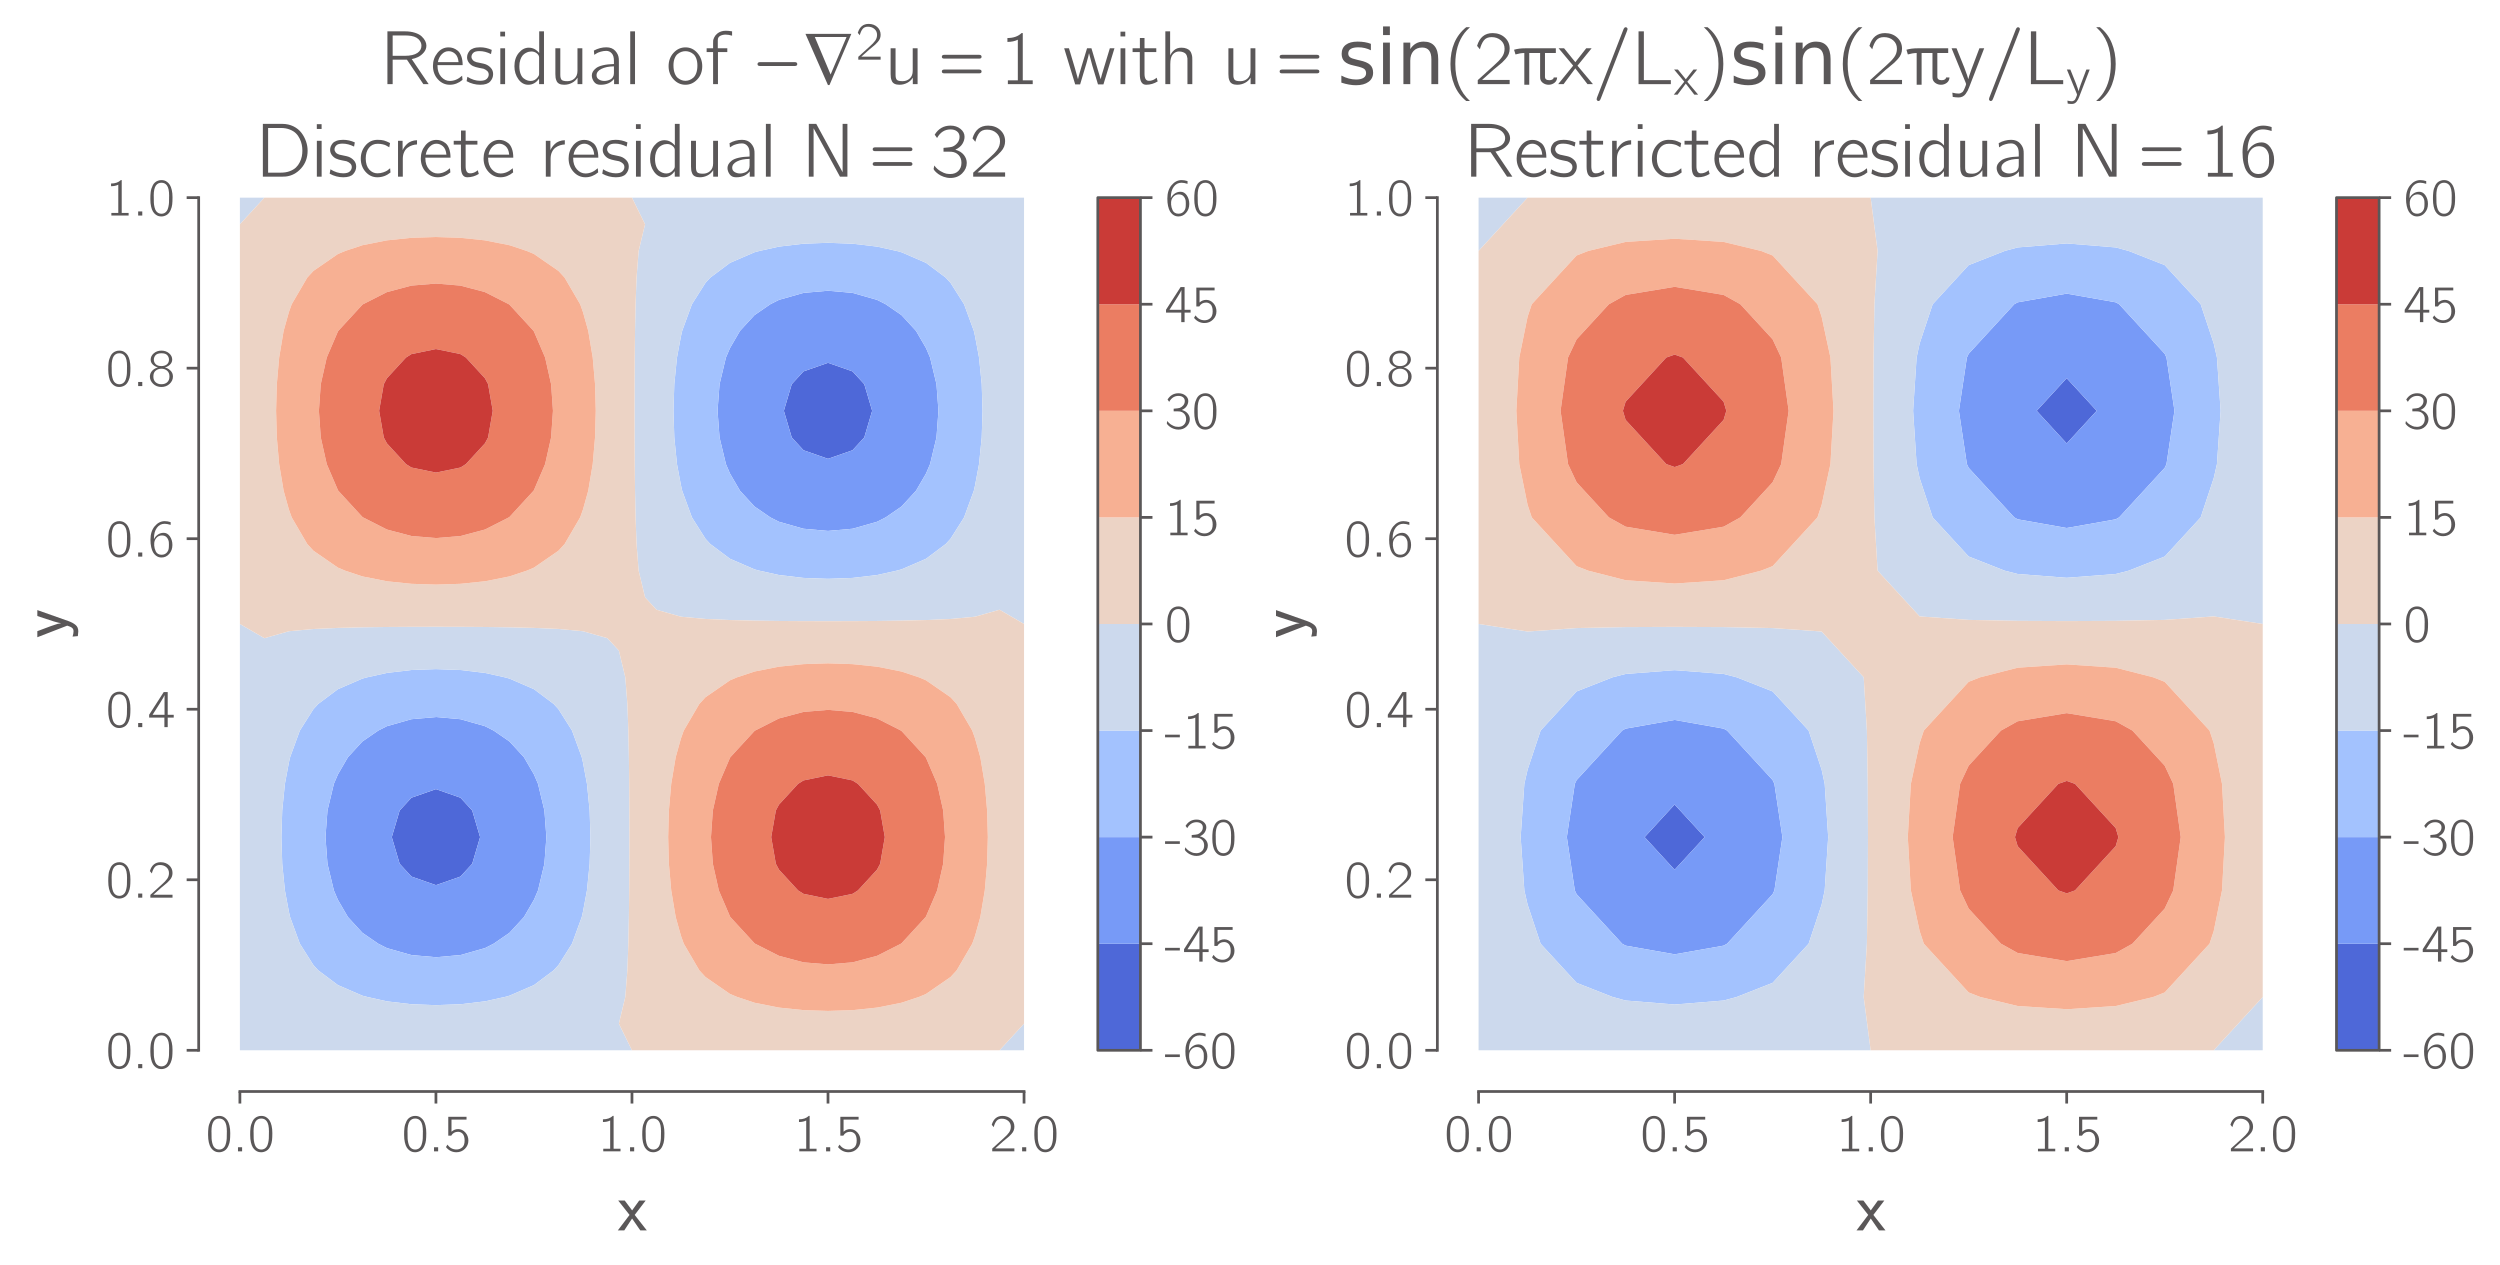 <?xml version="1.0" encoding="utf-8" standalone="no"?>
<!DOCTYPE svg PUBLIC "-//W3C//DTD SVG 1.1//EN"
  "http://www.w3.org/Graphics/SVG/1.1/DTD/svg11.dtd">
<svg xmlns:xlink="http://www.w3.org/1999/xlink" width="727.792pt" height="368.4pt" viewBox="0 0 727.792 368.4" xmlns="http://www.w3.org/2000/svg" version="1.1">
 <defs>
  <style type="text/css">*{stroke-linejoin: round; stroke-linecap: butt}</style>
 </defs>
 <g id="figure_1">
  <g id="patch_1">
   <path d="M 0 368.4 
L 727.792 368.4 
L 727.792 0 
L 0 0 
z
" style="fill: #ffffff"/>
  </g>
  <g id="axes_1">
   <g id="patch_2">
    <path d="M 69.839 305.758 
L 298.115 305.758 
L 298.115 57.54 
L 69.839 57.54 
z
" style="fill: #ffffff"/>
   </g>
   <g id="QuadContourSet_1">
    <path d="M 119.774 255.183 
L 126.908 257.68 
L 134.042 255.183 
L 137.465 251.46 
L 139.762 243.703 
L 137.465 235.947 
L 134.042 232.224 
L 126.908 229.727 
L 119.774 232.224 
L 116.351 235.947 
L 114.054 243.703 
L 116.351 251.46 
z
M 233.912 131.074 
L 241.046 133.571 
L 248.18 131.074 
L 251.603 127.352 
L 253.9 119.595 
L 251.603 111.838 
L 248.18 108.116 
L 241.046 105.618 
L 233.912 108.116 
L 230.489 111.838 
L 228.192 119.595 
L 230.489 127.352 
z
" clip-path="url(#p8429e492b3)" style="fill: #4e68d8"/>
    <path d="M 112.641 276.009 
L 119.774 278.035 
L 126.908 278.666 
L 134.042 278.035 
L 141.175 276.009 
L 143.694 274.731 
L 148.309 271.559 
L 152.526 266.974 
L 155.442 261.955 
L 156.618 259.217 
L 158.481 251.46 
L 159.062 243.703 
L 158.481 235.947 
L 156.618 228.19 
L 155.442 225.451 
L 152.526 220.433 
L 148.309 215.848 
L 143.694 212.676 
L 141.175 211.398 
L 134.042 209.372 
L 126.908 208.74 
L 119.774 209.372 
L 112.641 211.398 
L 110.122 212.676 
L 105.507 215.848 
L 101.29 220.433 
L 98.373 225.451 
L 97.198 228.19 
L 95.335 235.947 
L 94.754 243.703 
L 95.335 251.46 
L 97.198 259.217 
L 98.373 261.955 
L 101.29 266.974 
L 105.507 271.559 
L 110.122 274.731 
z
M 116.351 251.46 
L 114.054 243.703 
L 116.351 235.947 
L 119.774 232.224 
L 126.908 229.727 
L 134.042 232.224 
L 137.465 235.947 
L 139.762 243.703 
L 137.465 251.46 
L 134.042 255.183 
L 126.908 257.68 
L 119.774 255.183 
z
M 226.779 151.9 
L 233.912 153.926 
L 241.046 154.558 
L 248.18 153.926 
L 255.313 151.9 
L 257.832 150.622 
L 262.447 147.451 
L 266.664 142.865 
L 269.581 137.847 
L 270.756 135.108 
L 272.619 127.352 
L 273.2 119.595 
L 272.619 111.838 
L 270.756 104.081 
L 269.581 101.343 
L 266.664 96.324 
L 262.447 91.739 
L 257.832 88.568 
L 255.313 87.29 
L 248.18 85.264 
L 241.046 84.632 
L 233.912 85.264 
L 226.779 87.29 
L 224.26 88.568 
L 219.645 91.739 
L 215.428 96.324 
L 212.512 101.343 
L 211.336 104.081 
L 209.473 111.838 
L 208.892 119.595 
L 209.473 127.352 
L 211.336 135.108 
L 212.512 137.847 
L 215.428 142.865 
L 219.645 147.451 
L 224.26 150.622 
z
M 230.489 127.352 
L 228.192 119.595 
L 230.489 111.838 
L 233.912 108.116 
L 241.046 105.618 
L 248.18 108.116 
L 251.603 111.838 
L 253.9 119.595 
L 251.603 127.352 
L 248.18 131.074 
L 241.046 133.571 
L 233.912 131.074 
z
" clip-path="url(#p8429e492b3)" style="fill: #779af7"/>
    <path d="M 112.641 291.51 
L 119.774 292.355 
L 126.908 292.618 
L 134.042 292.355 
L 141.175 291.51 
L 146.88 290.244 
L 148.309 289.862 
L 155.442 286.775 
L 161.168 282.487 
L 162.576 280.957 
L 166.519 274.731 
L 169.358 266.974 
L 169.71 265.42 
L 170.874 259.217 
L 171.651 251.46 
L 171.893 243.703 
L 171.651 235.947 
L 170.874 228.19 
L 169.71 221.986 
L 169.358 220.433 
L 166.519 212.676 
L 162.576 206.45 
L 161.168 204.919 
L 155.442 200.632 
L 148.309 197.545 
L 146.88 197.163 
L 141.175 195.897 
L 134.042 195.052 
L 126.908 194.789 
L 119.774 195.052 
L 112.641 195.897 
L 106.936 197.163 
L 105.507 197.545 
L 98.373 200.632 
L 92.648 204.919 
L 91.24 206.45 
L 87.297 212.676 
L 84.458 220.433 
L 84.106 221.986 
L 82.942 228.19 
L 82.165 235.947 
L 81.923 243.703 
L 82.165 251.46 
L 82.942 259.217 
L 84.106 265.42 
L 84.458 266.974 
L 87.297 274.731 
L 91.24 280.957 
L 92.648 282.487 
L 98.373 286.775 
L 105.507 289.862 
L 106.936 290.244 
z
M 110.122 274.731 
L 105.507 271.559 
L 101.29 266.974 
L 98.373 261.955 
L 97.198 259.217 
L 95.335 251.46 
L 94.754 243.703 
L 95.335 235.947 
L 97.198 228.19 
L 98.373 225.451 
L 101.29 220.433 
L 105.507 215.848 
L 110.122 212.676 
L 112.641 211.398 
L 119.774 209.372 
L 126.908 208.74 
L 134.042 209.372 
L 141.175 211.398 
L 143.694 212.676 
L 148.309 215.848 
L 152.526 220.433 
L 155.442 225.451 
L 156.618 228.19 
L 158.481 235.947 
L 159.062 243.703 
L 158.481 251.46 
L 156.618 259.217 
L 155.442 261.955 
L 152.526 266.974 
L 148.309 271.559 
L 143.694 274.731 
L 141.175 276.009 
L 134.042 278.035 
L 126.908 278.666 
L 119.774 278.035 
L 112.641 276.009 
z
M 226.779 167.401 
L 233.912 168.246 
L 241.046 168.509 
L 248.18 168.246 
L 255.313 167.401 
L 261.018 166.135 
L 262.447 165.753 
L 269.581 162.666 
L 275.306 158.379 
L 276.714 156.848 
L 280.657 150.622 
L 283.496 142.865 
L 283.848 141.312 
L 285.012 135.108 
L 285.789 127.352 
L 286.031 119.595 
L 285.789 111.838 
L 285.012 104.081 
L 283.848 97.878 
L 283.496 96.324 
L 280.657 88.568 
L 276.714 82.341 
L 275.306 80.811 
L 269.581 76.523 
L 262.447 73.436 
L 261.018 73.054 
L 255.313 71.788 
L 248.18 70.944 
L 241.046 70.68 
L 233.912 70.944 
L 226.779 71.788 
L 221.074 73.054 
L 219.645 73.436 
L 212.512 76.523 
L 206.786 80.811 
L 205.378 82.341 
L 201.435 88.568 
L 198.596 96.324 
L 198.244 97.878 
L 197.08 104.081 
L 196.303 111.838 
L 196.061 119.595 
L 196.303 127.352 
L 197.08 135.108 
L 198.244 141.312 
L 198.596 142.865 
L 201.435 150.622 
L 205.378 156.848 
L 206.786 158.379 
L 212.512 162.666 
L 219.645 165.753 
L 221.074 166.135 
z
M 224.26 150.622 
L 219.645 147.451 
L 215.428 142.865 
L 212.512 137.847 
L 211.336 135.108 
L 209.473 127.352 
L 208.892 119.595 
L 209.473 111.838 
L 211.336 104.081 
L 212.512 101.343 
L 215.428 96.324 
L 219.645 91.739 
L 224.26 88.568 
L 226.779 87.29 
L 233.912 85.264 
L 241.046 84.632 
L 248.18 85.264 
L 255.313 87.29 
L 257.832 88.568 
L 262.447 91.739 
L 266.664 96.324 
L 269.581 101.343 
L 270.756 104.081 
L 272.619 111.838 
L 273.2 119.595 
L 272.619 127.352 
L 270.756 135.108 
L 269.581 137.847 
L 266.664 142.865 
L 262.447 147.451 
L 257.832 150.622 
L 255.313 151.9 
L 248.18 153.926 
L 241.046 154.558 
L 233.912 153.926 
L 226.779 151.9 
z
" clip-path="url(#p8429e492b3)" style="fill: #a3c2fe"/>
    <path d="M 76.973 305.758 
L 84.106 305.758 
L 91.24 305.758 
L 98.373 305.758 
L 105.507 305.758 
L 112.641 305.758 
L 119.774 305.758 
L 126.908 305.758 
L 134.042 305.758 
L 141.175 305.758 
L 148.309 305.758 
L 155.442 305.758 
L 162.576 305.758 
L 169.71 305.758 
L 176.843 305.758 
L 183.977 305.758 
L 191.111 305.758 
L 198.244 305.758 
L 205.378 305.758 
L 212.512 305.758 
L 219.645 305.758 
L 226.779 305.758 
L 233.912 305.758 
L 241.046 305.758 
L 248.18 305.758 
L 255.313 305.758 
L 262.447 305.758 
L 269.581 305.758 
L 276.714 305.758 
L 283.848 305.758 
L 290.981 305.758 
L 298.115 305.758 
L 298.115 298.001 
L 298.115 290.244 
L 298.115 282.487 
L 298.115 274.731 
L 298.115 266.974 
L 298.115 259.217 
L 298.115 251.46 
L 298.115 243.703 
L 298.115 235.947 
L 298.115 228.19 
L 298.115 220.433 
L 298.115 212.676 
L 298.115 204.919 
L 298.115 197.163 
L 298.115 189.406 
L 298.115 181.649 
L 298.115 173.892 
L 298.115 166.135 
L 298.115 158.379 
L 298.115 150.622 
L 298.115 142.865 
L 298.115 135.108 
L 298.115 127.352 
L 298.115 119.595 
L 298.115 111.838 
L 298.115 104.081 
L 298.115 96.324 
L 298.115 88.568 
L 298.115 80.811 
L 298.115 73.054 
L 298.115 65.297 
L 298.115 57.54 
L 290.981 57.54 
L 283.848 57.54 
L 276.714 57.54 
L 269.581 57.54 
L 262.447 57.54 
L 255.313 57.54 
L 248.18 57.54 
L 241.046 57.54 
L 233.912 57.54 
L 226.779 57.54 
L 219.645 57.54 
L 212.512 57.54 
L 205.378 57.54 
L 198.244 57.54 
L 191.111 57.54 
L 183.977 57.54 
L 176.843 57.54 
L 169.71 57.54 
L 162.576 57.54 
L 155.442 57.54 
L 148.309 57.54 
L 141.175 57.54 
L 134.042 57.54 
L 126.908 57.54 
L 119.774 57.54 
L 112.641 57.54 
L 105.507 57.54 
L 98.373 57.54 
L 91.24 57.54 
L 84.106 57.54 
L 76.973 57.54 
L 69.839 57.54 
L 69.839 65.297 
L 69.839 73.054 
L 69.839 80.811 
L 69.839 88.568 
L 69.839 96.324 
L 69.839 104.081 
L 69.839 111.838 
L 69.839 119.595 
L 69.839 127.352 
L 69.839 135.108 
L 69.839 142.865 
L 69.839 150.622 
L 69.839 158.379 
L 69.839 166.135 
L 69.839 173.892 
L 69.839 181.649 
L 69.839 189.406 
L 69.839 197.163 
L 69.839 204.919 
L 69.839 212.676 
L 69.839 220.433 
L 69.839 228.19 
L 69.839 235.947 
L 69.839 243.703 
L 69.839 251.46 
L 69.839 259.217 
L 69.839 266.974 
L 69.839 274.731 
L 69.839 282.487 
L 69.839 290.244 
L 69.839 298.001 
L 69.839 305.758 
z
M 180.167 298.001 
L 182.035 290.244 
L 182.639 282.487 
L 182.926 274.731 
L 183.083 266.974 
L 183.172 259.217 
L 183.219 251.46 
L 183.234 243.703 
L 183.219 235.947 
L 183.172 228.19 
L 183.083 220.433 
L 182.926 212.676 
L 182.639 204.919 
L 182.035 197.163 
L 180.167 189.406 
L 176.843 185.792 
L 169.71 183.761 
L 162.576 183.104 
L 155.442 182.792 
L 148.309 182.621 
L 141.175 182.524 
L 134.042 182.473 
L 126.908 182.457 
L 119.774 182.473 
L 112.641 182.524 
L 105.507 182.621 
L 98.373 182.792 
L 91.24 183.104 
L 84.106 183.761 
L 76.973 185.792 
L 69.839 181.649 
L 69.839 173.892 
L 69.839 166.135 
L 69.839 158.379 
L 69.839 150.622 
L 69.839 142.865 
L 69.839 135.108 
L 69.839 127.352 
L 69.839 119.595 
L 69.839 111.838 
L 69.839 104.081 
L 69.839 96.324 
L 69.839 88.568 
L 69.839 80.811 
L 69.839 73.054 
L 69.839 65.297 
L 76.973 57.54 
L 84.106 57.54 
L 91.24 57.54 
L 98.373 57.54 
L 105.507 57.54 
L 112.641 57.54 
L 119.774 57.54 
L 126.908 57.54 
L 134.042 57.54 
L 141.175 57.54 
L 148.309 57.54 
L 155.442 57.54 
L 162.576 57.54 
L 169.71 57.54 
L 176.843 57.54 
L 183.977 57.54 
L 187.787 65.297 
L 185.92 73.054 
L 185.315 80.811 
L 185.028 88.568 
L 184.871 96.324 
L 184.782 104.081 
L 184.735 111.838 
L 184.72 119.595 
L 184.735 127.352 
L 184.782 135.108 
L 184.871 142.865 
L 185.028 150.622 
L 185.315 158.379 
L 185.92 166.135 
L 187.787 173.892 
L 191.111 177.506 
L 198.244 179.537 
L 205.378 180.194 
L 212.512 180.506 
L 219.645 180.677 
L 226.779 180.774 
L 233.912 180.825 
L 241.046 180.841 
L 248.18 180.825 
L 255.313 180.774 
L 262.447 180.677 
L 269.581 180.506 
L 276.714 180.194 
L 283.848 179.537 
L 290.981 177.506 
L 298.115 181.649 
L 298.115 189.406 
L 298.115 197.163 
L 298.115 204.919 
L 298.115 212.676 
L 298.115 220.433 
L 298.115 228.19 
L 298.115 235.947 
L 298.115 243.703 
L 298.115 251.46 
L 298.115 259.217 
L 298.115 266.974 
L 298.115 274.731 
L 298.115 282.487 
L 298.115 290.244 
L 298.115 298.001 
L 290.981 305.758 
L 283.848 305.758 
L 276.714 305.758 
L 269.581 305.758 
L 262.447 305.758 
L 255.313 305.758 
L 248.18 305.758 
L 241.046 305.758 
L 233.912 305.758 
L 226.779 305.758 
L 219.645 305.758 
L 212.512 305.758 
L 205.378 305.758 
L 198.244 305.758 
L 191.111 305.758 
L 183.977 305.758 
z
M 106.936 290.244 
L 105.507 289.862 
L 98.373 286.775 
L 92.648 282.487 
L 91.24 280.957 
L 87.297 274.731 
L 84.458 266.974 
L 84.106 265.42 
L 82.942 259.217 
L 82.165 251.46 
L 81.923 243.703 
L 82.165 235.947 
L 82.942 228.19 
L 84.106 221.986 
L 84.458 220.433 
L 87.297 212.676 
L 91.24 206.45 
L 92.648 204.919 
L 98.373 200.632 
L 105.507 197.545 
L 106.936 197.163 
L 112.641 195.897 
L 119.774 195.052 
L 126.908 194.789 
L 134.042 195.052 
L 141.175 195.897 
L 146.88 197.163 
L 148.309 197.545 
L 155.442 200.632 
L 161.168 204.919 
L 162.576 206.45 
L 166.519 212.676 
L 169.358 220.433 
L 169.71 221.986 
L 170.874 228.19 
L 171.651 235.947 
L 171.893 243.703 
L 171.651 251.46 
L 170.874 259.217 
L 169.71 265.42 
L 169.358 266.974 
L 166.519 274.731 
L 162.576 280.957 
L 161.168 282.487 
L 155.442 286.775 
L 148.309 289.862 
L 146.88 290.244 
L 141.175 291.51 
L 134.042 292.355 
L 126.908 292.618 
L 119.774 292.355 
L 112.641 291.51 
z
M 221.074 166.135 
L 219.645 165.753 
L 212.512 162.666 
L 206.786 158.379 
L 205.378 156.848 
L 201.435 150.622 
L 198.596 142.865 
L 198.244 141.312 
L 197.08 135.108 
L 196.303 127.352 
L 196.061 119.595 
L 196.303 111.838 
L 197.08 104.081 
L 198.244 97.878 
L 198.596 96.324 
L 201.435 88.568 
L 205.378 82.341 
L 206.786 80.811 
L 212.512 76.523 
L 219.645 73.436 
L 221.074 73.054 
L 226.779 71.788 
L 233.912 70.944 
L 241.046 70.68 
L 248.18 70.944 
L 255.313 71.788 
L 261.018 73.054 
L 262.447 73.436 
L 269.581 76.523 
L 275.306 80.811 
L 276.714 82.341 
L 280.657 88.568 
L 283.496 96.324 
L 283.848 97.878 
L 285.012 104.081 
L 285.789 111.838 
L 286.031 119.595 
L 285.789 127.352 
L 285.012 135.108 
L 283.848 141.312 
L 283.496 142.865 
L 280.657 150.622 
L 276.714 156.848 
L 275.306 158.379 
L 269.581 162.666 
L 262.447 165.753 
L 261.018 166.135 
L 255.313 167.401 
L 248.18 168.246 
L 241.046 168.509 
L 233.912 168.246 
L 226.779 167.401 
z
" clip-path="url(#p8429e492b3)" style="fill: #ccd9ed"/>
    <path d="M 183.977 305.758 
L 191.111 305.758 
L 198.244 305.758 
L 205.378 305.758 
L 212.512 305.758 
L 219.645 305.758 
L 226.779 305.758 
L 233.912 305.758 
L 241.046 305.758 
L 248.18 305.758 
L 255.313 305.758 
L 262.447 305.758 
L 269.581 305.758 
L 276.714 305.758 
L 283.848 305.758 
L 290.981 305.758 
L 298.115 298.001 
L 298.115 290.244 
L 298.115 282.487 
L 298.115 274.731 
L 298.115 266.974 
L 298.115 259.217 
L 298.115 251.46 
L 298.115 243.703 
L 298.115 235.947 
L 298.115 228.19 
L 298.115 220.433 
L 298.115 212.676 
L 298.115 204.919 
L 298.115 197.163 
L 298.115 189.406 
L 298.115 181.649 
L 290.981 177.506 
L 283.848 179.537 
L 276.714 180.194 
L 269.581 180.506 
L 262.447 180.677 
L 255.313 180.774 
L 248.18 180.825 
L 241.046 180.841 
L 233.912 180.825 
L 226.779 180.774 
L 219.645 180.677 
L 212.512 180.506 
L 205.378 180.194 
L 198.244 179.537 
L 191.111 177.506 
L 187.787 173.892 
L 185.92 166.135 
L 185.315 158.379 
L 185.028 150.622 
L 184.871 142.865 
L 184.782 135.108 
L 184.735 127.352 
L 184.72 119.595 
L 184.735 111.838 
L 184.782 104.081 
L 184.871 96.324 
L 185.028 88.568 
L 185.315 80.811 
L 185.92 73.054 
L 187.787 65.297 
L 183.977 57.54 
L 176.843 57.54 
L 169.71 57.54 
L 162.576 57.54 
L 155.442 57.54 
L 148.309 57.54 
L 141.175 57.54 
L 134.042 57.54 
L 126.908 57.54 
L 119.774 57.54 
L 112.641 57.54 
L 105.507 57.54 
L 98.373 57.54 
L 91.24 57.54 
L 84.106 57.54 
L 76.973 57.54 
L 69.839 65.297 
L 69.839 73.054 
L 69.839 80.811 
L 69.839 88.568 
L 69.839 96.324 
L 69.839 104.081 
L 69.839 111.838 
L 69.839 119.595 
L 69.839 127.352 
L 69.839 135.108 
L 69.839 142.865 
L 69.839 150.622 
L 69.839 158.379 
L 69.839 166.135 
L 69.839 173.892 
L 69.839 181.649 
L 76.973 185.792 
L 84.106 183.761 
L 91.24 183.104 
L 98.373 182.792 
L 105.507 182.621 
L 112.641 182.524 
L 119.774 182.473 
L 126.908 182.457 
L 134.042 182.473 
L 141.175 182.524 
L 148.309 182.621 
L 155.442 182.792 
L 162.576 183.104 
L 169.71 183.761 
L 176.843 185.792 
L 180.167 189.406 
L 182.035 197.163 
L 182.639 204.919 
L 182.926 212.676 
L 183.083 220.433 
L 183.172 228.19 
L 183.219 235.947 
L 183.234 243.703 
L 183.219 251.46 
L 183.172 259.217 
L 183.083 266.974 
L 182.926 274.731 
L 182.639 282.487 
L 182.035 290.244 
L 180.167 298.001 
z
M 214.612 290.244 
L 212.512 289.355 
L 205.378 284.429 
L 203.592 282.487 
L 199.062 274.731 
L 198.244 272.446 
L 196.709 266.974 
L 195.407 259.217 
L 194.727 251.46 
L 194.515 243.703 
L 194.727 235.947 
L 195.407 228.19 
L 196.709 220.433 
L 198.244 214.96 
L 199.062 212.676 
L 203.592 204.919 
L 205.378 202.978 
L 212.512 198.052 
L 214.612 197.163 
L 219.645 195.493 
L 226.779 194.077 
L 233.912 193.338 
L 241.046 193.108 
L 248.18 193.338 
L 255.313 194.077 
L 262.447 195.493 
L 267.48 197.163 
L 269.581 198.052 
L 276.714 202.978 
L 278.5 204.919 
L 283.03 212.676 
L 283.848 214.96 
L 285.383 220.433 
L 286.685 228.19 
L 287.365 235.947 
L 287.577 243.703 
L 287.365 251.46 
L 286.685 259.217 
L 285.383 266.974 
L 283.848 272.446 
L 283.03 274.731 
L 278.5 282.487 
L 276.714 284.429 
L 269.581 289.355 
L 267.48 290.244 
L 262.447 291.914 
L 255.313 293.33 
L 248.18 294.069 
L 241.046 294.299 
L 233.912 294.069 
L 226.779 293.33 
L 219.645 291.914 
z
M 100.474 166.135 
L 98.373 165.246 
L 91.24 160.321 
L 89.454 158.379 
L 84.924 150.622 
L 84.106 148.338 
L 82.571 142.865 
L 81.269 135.108 
L 80.589 127.352 
L 80.377 119.595 
L 80.589 111.838 
L 81.269 104.081 
L 82.571 96.324 
L 84.106 90.852 
L 84.924 88.568 
L 89.454 80.811 
L 91.24 78.869 
L 98.373 73.943 
L 100.474 73.054 
L 105.507 71.384 
L 112.641 69.969 
L 119.774 69.229 
L 126.908 68.999 
L 134.042 69.229 
L 141.175 69.969 
L 148.309 71.384 
L 153.342 73.054 
L 155.442 73.943 
L 162.576 78.869 
L 164.362 80.811 
L 168.892 88.568 
L 169.71 90.852 
L 171.245 96.324 
L 172.547 104.081 
L 173.227 111.838 
L 173.439 119.595 
L 173.227 127.352 
L 172.547 135.108 
L 171.245 142.865 
L 169.71 148.338 
L 168.892 150.622 
L 164.362 158.379 
L 162.576 160.321 
L 155.442 165.246 
L 153.342 166.135 
L 148.309 167.805 
L 141.175 169.221 
L 134.042 169.96 
L 126.908 170.191 
L 119.774 169.96 
L 112.641 169.221 
L 105.507 167.805 
z
" clip-path="url(#p8429e492b3)" style="fill: #ecd3c5"/>
    <path d="M 219.645 291.914 
L 226.779 293.33 
L 233.912 294.069 
L 241.046 294.299 
L 248.18 294.069 
L 255.313 293.33 
L 262.447 291.914 
L 267.48 290.244 
L 269.581 289.355 
L 276.714 284.429 
L 278.5 282.487 
L 283.03 274.731 
L 283.848 272.446 
L 285.383 266.974 
L 286.685 259.217 
L 287.365 251.46 
L 287.577 243.703 
L 287.365 235.947 
L 286.685 228.19 
L 285.383 220.433 
L 283.848 214.96 
L 283.03 212.676 
L 278.5 204.919 
L 276.714 202.978 
L 269.581 198.052 
L 267.48 197.163 
L 262.447 195.493 
L 255.313 194.077 
L 248.18 193.338 
L 241.046 193.108 
L 233.912 193.338 
L 226.779 194.077 
L 219.645 195.493 
L 214.612 197.163 
L 212.512 198.052 
L 205.378 202.978 
L 203.592 204.919 
L 199.062 212.676 
L 198.244 214.96 
L 196.709 220.433 
L 195.407 228.19 
L 194.727 235.947 
L 194.515 243.703 
L 194.727 251.46 
L 195.407 259.217 
L 196.709 266.974 
L 198.244 272.446 
L 199.062 274.731 
L 203.592 282.487 
L 205.378 284.429 
L 212.512 289.355 
L 214.612 290.244 
z
M 219.822 274.731 
L 219.645 274.609 
L 212.623 266.974 
L 212.512 266.782 
L 209.264 259.217 
L 207.521 251.46 
L 206.978 243.703 
L 207.521 235.947 
L 209.264 228.19 
L 212.512 220.625 
L 212.623 220.433 
L 219.645 212.797 
L 219.822 212.676 
L 226.779 209.145 
L 233.912 207.25 
L 241.046 206.659 
L 248.18 207.25 
L 255.313 209.145 
L 262.27 212.676 
L 262.447 212.797 
L 269.469 220.433 
L 269.581 220.625 
L 272.828 228.19 
L 274.571 235.947 
L 275.114 243.703 
L 274.571 251.46 
L 272.828 259.217 
L 269.581 266.782 
L 269.469 266.974 
L 262.447 274.609 
L 262.27 274.731 
L 255.313 278.261 
L 248.18 280.157 
L 241.046 280.748 
L 233.912 280.157 
L 226.779 278.261 
z
M 105.507 167.805 
L 112.641 169.221 
L 119.774 169.96 
L 126.908 170.191 
L 134.042 169.96 
L 141.175 169.221 
L 148.309 167.805 
L 153.342 166.135 
L 155.442 165.246 
L 162.576 160.321 
L 164.362 158.379 
L 168.892 150.622 
L 169.71 148.338 
L 171.245 142.865 
L 172.547 135.108 
L 173.227 127.352 
L 173.439 119.595 
L 173.227 111.838 
L 172.547 104.081 
L 171.245 96.324 
L 169.71 90.852 
L 168.892 88.568 
L 164.362 80.811 
L 162.576 78.869 
L 155.442 73.943 
L 153.342 73.054 
L 148.309 71.384 
L 141.175 69.969 
L 134.042 69.229 
L 126.908 68.999 
L 119.774 69.229 
L 112.641 69.969 
L 105.507 71.384 
L 100.474 73.054 
L 98.373 73.943 
L 91.24 78.869 
L 89.454 80.811 
L 84.924 88.568 
L 84.106 90.852 
L 82.571 96.324 
L 81.269 104.081 
L 80.589 111.838 
L 80.377 119.595 
L 80.589 127.352 
L 81.269 135.108 
L 82.571 142.865 
L 84.106 148.338 
L 84.924 150.622 
L 89.454 158.379 
L 91.24 160.321 
L 98.373 165.246 
L 100.474 166.135 
z
M 105.684 150.622 
L 105.507 150.501 
L 98.485 142.865 
L 98.373 142.673 
L 95.126 135.108 
L 93.383 127.352 
L 92.84 119.595 
L 93.383 111.838 
L 95.126 104.081 
L 98.373 96.516 
L 98.485 96.324 
L 105.507 88.689 
L 105.684 88.568 
L 112.641 85.037 
L 119.774 83.142 
L 126.908 82.55 
L 134.042 83.142 
L 141.175 85.037 
L 148.132 88.568 
L 148.309 88.689 
L 155.331 96.324 
L 155.442 96.516 
L 158.69 104.081 
L 160.433 111.838 
L 160.976 119.595 
L 160.433 127.352 
L 158.69 135.108 
L 155.442 142.673 
L 155.331 142.865 
L 148.309 150.501 
L 148.132 150.622 
L 141.175 154.153 
L 134.042 156.048 
L 126.908 156.639 
L 119.774 156.048 
L 112.641 154.153 
z
" clip-path="url(#p8429e492b3)" style="fill: #f7b093"/>
    <path d="M 226.779 278.261 
L 233.912 280.157 
L 241.046 280.748 
L 248.18 280.157 
L 255.313 278.261 
L 262.27 274.731 
L 262.447 274.609 
L 269.469 266.974 
L 269.581 266.782 
L 272.828 259.217 
L 274.571 251.46 
L 275.114 243.703 
L 274.571 235.947 
L 272.828 228.19 
L 269.581 220.625 
L 269.469 220.433 
L 262.447 212.797 
L 262.27 212.676 
L 255.313 209.145 
L 248.18 207.25 
L 241.046 206.659 
L 233.912 207.25 
L 226.779 209.145 
L 219.822 212.676 
L 219.645 212.797 
L 212.623 220.433 
L 212.512 220.625 
L 209.264 228.19 
L 207.521 235.947 
L 206.978 243.703 
L 207.521 251.46 
L 209.264 259.217 
L 212.512 266.782 
L 212.623 266.974 
L 219.645 274.609 
L 219.822 274.731 
z
M 232.334 259.217 
L 226.779 253.176 
L 225.863 251.46 
L 224.511 243.703 
L 225.863 235.947 
L 226.779 234.231 
L 232.334 228.19 
L 233.912 227.194 
L 241.046 225.723 
L 248.18 227.194 
L 249.758 228.19 
L 255.313 234.231 
L 256.229 235.947 
L 257.582 243.703 
L 256.229 251.46 
L 255.313 253.176 
L 249.758 259.217 
L 248.18 260.212 
L 241.046 261.683 
L 233.912 260.212 
z
M 112.641 154.153 
L 119.774 156.048 
L 126.908 156.639 
L 134.042 156.048 
L 141.175 154.153 
L 148.132 150.622 
L 148.309 150.501 
L 155.331 142.865 
L 155.442 142.673 
L 158.69 135.108 
L 160.433 127.352 
L 160.976 119.595 
L 160.433 111.838 
L 158.69 104.081 
L 155.442 96.516 
L 155.331 96.324 
L 148.309 88.689 
L 148.132 88.568 
L 141.175 85.037 
L 134.042 83.142 
L 126.908 82.55 
L 119.774 83.142 
L 112.641 85.037 
L 105.684 88.568 
L 105.507 88.689 
L 98.485 96.324 
L 98.373 96.516 
L 95.126 104.081 
L 93.383 111.838 
L 92.84 119.595 
L 93.383 127.352 
L 95.126 135.108 
L 98.373 142.673 
L 98.485 142.865 
L 105.507 150.501 
L 105.684 150.622 
z
M 118.196 135.108 
L 112.641 129.068 
L 111.725 127.352 
L 110.373 119.595 
L 111.725 111.838 
L 112.641 110.122 
L 118.196 104.081 
L 119.774 103.086 
L 126.908 101.615 
L 134.042 103.086 
L 135.62 104.081 
L 141.175 110.122 
L 142.091 111.838 
L 143.443 119.595 
L 142.091 127.352 
L 141.175 129.068 
L 135.62 135.108 
L 134.042 136.104 
L 126.908 137.575 
L 119.774 136.104 
z
" clip-path="url(#p8429e492b3)" style="fill: #eb7d62"/>
    <path d="M 233.912 260.212 
L 241.046 261.683 
L 248.18 260.212 
L 249.758 259.217 
L 255.313 253.176 
L 256.229 251.46 
L 257.582 243.703 
L 256.229 235.947 
L 255.313 234.231 
L 249.758 228.19 
L 248.18 227.194 
L 241.046 225.723 
L 233.912 227.194 
L 232.334 228.19 
L 226.779 234.231 
L 225.863 235.947 
L 224.511 243.703 
L 225.863 251.46 
L 226.779 253.176 
L 232.334 259.217 
z
M 119.774 136.104 
L 126.908 137.575 
L 134.042 136.104 
L 135.62 135.108 
L 141.175 129.068 
L 142.091 127.352 
L 143.443 119.595 
L 142.091 111.838 
L 141.175 110.122 
L 135.62 104.081 
L 134.042 103.086 
L 126.908 101.615 
L 119.774 103.086 
L 118.196 104.081 
L 112.641 110.122 
L 111.725 111.838 
L 110.373 119.595 
L 111.725 127.352 
L 112.641 129.068 
L 118.196 135.108 
z
" clip-path="url(#p8429e492b3)" style="fill: #ca3b37"/>
   </g>
   <g id="matplotlib.axis_1">
    <g id="xtick_1">
     <g id="line2d_1">
      <defs>
       <path id="mb6f5f58b90" d="M 0 0 
L 0 3.5 
" style="stroke: #5a5758; stroke-width: 0.8"/>
      </defs>
      <g>
       <use xlink:href="#mb6f5f58b90" x="69.839" y="317.758" style="fill: #5a5758; stroke: #5a5758; stroke-width: 0.8"/>
      </g>
     </g>
     <g id="text_1">
      <!-- 0.0 -->
      <g style="fill: #5a5758" transform="translate(59.778 335.178) scale(0.15 -0.15)">
       <defs>
        <path id="CMUBright-Roman-30" d="M 333 1984 
L 333 2086 
Q 333 2291 339 2438 
Q 346 2586 371 2832 
Q 397 3078 461 3267 
Q 525 3456 621 3657 
Q 717 3859 880 4006 
Q 1043 4154 1261 4230 
Q 1446 4301 1677 4301 
Q 1856 4301 2025 4256 
Q 2195 4211 2380 4070 
Q 2566 3930 2704 3709 
Q 2842 3488 2931 3104 
Q 3021 2720 3021 2214 
Q 3021 1683 2982 1347 
Q 2944 1011 2803 685 
Q 2618 250 2307 70 
Q 1997 -109 1677 -109 
Q 1498 -109 1328 -64 
Q 1158 -19 972 121 
Q 787 262 649 483 
Q 512 704 422 1091 
Q 333 1478 333 1984 
z
M 742 2413 
Q 742 2374 745 2326 
Q 749 2278 749 2272 
L 749 2150 
Q 749 1779 758 1548 
Q 768 1318 838 1014 
Q 909 710 1037 538 
Q 1286 218 1677 218 
Q 2086 218 2330 557 
Q 2451 730 2518 1037 
Q 2586 1344 2595 1568 
Q 2605 1792 2605 2163 
L 2605 2272 
Q 2605 2278 2608 2323 
Q 2611 2368 2611 2406 
Q 2611 3302 2336 3661 
Q 2099 3981 1677 3981 
Q 1242 3981 1005 3642 
Q 742 3264 742 2413 
z
" transform="scale(0.016)"/>
        <path id="CMUBright-Roman-2e" d="M 678 0 
L 678 499 
L 1178 499 
L 1178 0 
L 678 0 
z
" transform="scale(0.016)"/>
       </defs>
       <use xlink:href="#CMUBright-Roman-30"/>
       <use xlink:href="#CMUBright-Roman-2e" x="52.5"/>
       <use xlink:href="#CMUBright-Roman-30" x="81.7"/>
      </g>
     </g>
    </g>
    <g id="xtick_2">
     <g id="line2d_2">
      <g>
       <use xlink:href="#mb6f5f58b90" x="126.908" y="317.758" style="fill: #5a5758; stroke: #5a5758; stroke-width: 0.8"/>
      </g>
     </g>
     <g id="text_2">
      <!-- 0.5 -->
      <g style="fill: #5a5758" transform="translate(116.847 335.178) scale(0.15 -0.15)">
       <defs>
        <path id="CMUBright-Roman-35" d="M 301 518 
L 486 819 
Q 896 224 1581 224 
Q 1971 224 2268 473 
Q 2566 723 2566 1312 
Q 2566 1626 2489 1846 
Q 2413 2067 2285 2176 
Q 2157 2285 2032 2329 
Q 1907 2374 1773 2374 
Q 1210 2374 941 1901 
L 582 1901 
L 582 4192 
L 2797 4192 
L 2797 3853 
L 973 3853 
L 973 2381 
Q 1325 2701 1779 2701 
Q 2285 2701 2653 2291 
Q 3021 1882 3021 1306 
Q 3021 723 2601 307 
Q 2182 -109 1574 -109 
Q 813 -109 301 518 
z
" transform="scale(0.016)"/>
       </defs>
       <use xlink:href="#CMUBright-Roman-30"/>
       <use xlink:href="#CMUBright-Roman-2e" x="52.5"/>
       <use xlink:href="#CMUBright-Roman-35" x="81.7"/>
      </g>
     </g>
    </g>
    <g id="xtick_3">
     <g id="line2d_3">
      <g>
       <use xlink:href="#mb6f5f58b90" x="183.977" y="317.758" style="fill: #5a5758; stroke: #5a5758; stroke-width: 0.8"/>
      </g>
     </g>
     <g id="text_3">
      <!-- 1.0 -->
      <g style="fill: #5a5758" transform="translate(173.916 335.178) scale(0.15 -0.15)">
       <defs>
        <path id="CMUBright-Roman-31" d="M 672 3558 
L 672 3885 
Q 1427 3885 1862 4301 
L 1965 4301 
L 1965 320 
L 2803 320 
L 2803 0 
L 710 0 
L 710 320 
L 1549 320 
L 1549 3744 
Q 1178 3558 672 3558 
z
" transform="scale(0.016)"/>
       </defs>
       <use xlink:href="#CMUBright-Roman-31"/>
       <use xlink:href="#CMUBright-Roman-2e" x="52.5"/>
       <use xlink:href="#CMUBright-Roman-30" x="81.7"/>
      </g>
     </g>
    </g>
    <g id="xtick_4">
     <g id="line2d_4">
      <g>
       <use xlink:href="#mb6f5f58b90" x="241.046" y="317.758" style="fill: #5a5758; stroke: #5a5758; stroke-width: 0.8"/>
      </g>
     </g>
     <g id="text_4">
      <!-- 1.5 -->
      <g style="fill: #5a5758" transform="translate(230.985 335.178) scale(0.15 -0.15)">
       <use xlink:href="#CMUBright-Roman-31"/>
       <use xlink:href="#CMUBright-Roman-2e" x="52.5"/>
       <use xlink:href="#CMUBright-Roman-35" x="81.7"/>
      </g>
     </g>
    </g>
    <g id="xtick_5">
     <g id="line2d_5">
      <g>
       <use xlink:href="#mb6f5f58b90" x="298.115" y="317.758" style="fill: #5a5758; stroke: #5a5758; stroke-width: 0.8"/>
      </g>
     </g>
     <g id="text_5">
      <!-- 2.0 -->
      <g style="fill: #5a5758" transform="translate(288.054 335.178) scale(0.15 -0.15)">
       <defs>
        <path id="CMUBright-Roman-32" d="M 275 3226 
Q 595 4301 1587 4301 
L 1594 4301 
Q 2214 4294 2617 3923 
Q 3021 3552 3021 2989 
Q 3021 2746 2937 2531 
Q 2854 2317 2668 2115 
Q 2483 1914 2384 1821 
Q 2285 1728 2061 1549 
Q 1754 1299 1642 1203 
Q 1530 1107 698 358 
L 3021 358 
L 3021 0 
L 333 0 
L 333 339 
L 1683 1562 
Q 2144 1965 2368 2278 
Q 2592 2592 2592 2982 
Q 2592 3418 2278 3690 
Q 1965 3962 1498 3962 
Q 1069 3962 854 3693 
Q 640 3424 512 2938 
L 275 3226 
z
" transform="scale(0.016)"/>
       </defs>
       <use xlink:href="#CMUBright-Roman-32"/>
       <use xlink:href="#CMUBright-Roman-2e" x="52.5"/>
       <use xlink:href="#CMUBright-Roman-30" x="81.7"/>
      </g>
     </g>
    </g>
    <g id="text_6">
     <!-- x -->
     <g style="fill: #5a5758" transform="translate(179.855 358.193) scale(0.18 -0.18)">
      <defs>
       <path id="CMUBright-SemiBold-78" d="M 0 0 
L 1184 1562 
L 1184 1568 
L 38 3021 
L 698 3021 
L 1446 2022 
L 2163 3021 
L 2816 3021 
L 1709 1568 
L 1709 1562 
L 2931 0 
L 2272 0 
L 1446 1197 
L 1440 1197 
L 653 0 
L 0 0 
z
" transform="scale(0.016)"/>
      </defs>
      <use xlink:href="#CMUBright-SemiBold-78"/>
     </g>
    </g>
   </g>
   <g id="matplotlib.axis_2">
    <g id="ytick_1">
     <g id="line2d_6">
      <defs>
       <path id="m0d6c00ebb5" d="M 0 0 
L -3.5 0 
" style="stroke: #5a5758; stroke-width: 0.8"/>
      </defs>
      <g>
       <use xlink:href="#m0d6c00ebb5" x="57.839" y="305.758" style="fill: #5a5758; stroke: #5a5758; stroke-width: 0.8"/>
      </g>
     </g>
     <g id="text_7">
      <!-- 0.0 -->
      <g style="fill: #5a5758" transform="translate(30.717 310.968) scale(0.15 -0.15)">
       <use xlink:href="#CMUBright-Roman-30"/>
       <use xlink:href="#CMUBright-Roman-2e" x="52.5"/>
       <use xlink:href="#CMUBright-Roman-30" x="81.7"/>
      </g>
     </g>
    </g>
    <g id="ytick_2">
     <g id="line2d_7">
      <g>
       <use xlink:href="#m0d6c00ebb5" x="57.839" y="256.114" style="fill: #5a5758; stroke: #5a5758; stroke-width: 0.8"/>
      </g>
     </g>
     <g id="text_8">
      <!-- 0.2 -->
      <g style="fill: #5a5758" transform="translate(30.717 261.325) scale(0.15 -0.15)">
       <use xlink:href="#CMUBright-Roman-30"/>
       <use xlink:href="#CMUBright-Roman-2e" x="52.5"/>
       <use xlink:href="#CMUBright-Roman-32" x="81.7"/>
      </g>
     </g>
    </g>
    <g id="ytick_3">
     <g id="line2d_8">
      <g>
       <use xlink:href="#m0d6c00ebb5" x="57.839" y="206.471" style="fill: #5a5758; stroke: #5a5758; stroke-width: 0.8"/>
      </g>
     </g>
     <g id="text_9">
      <!-- 0.4 -->
      <g style="fill: #5a5758" transform="translate(30.717 211.681) scale(0.15 -0.15)">
       <defs>
        <path id="CMUBright-Roman-34" d="M 186 1158 
L 186 1504 
L 1952 4250 
L 2438 4250 
L 2438 1498 
L 3168 1498 
L 3168 1158 
L 2438 1158 
L 2438 0 
L 2035 0 
L 2035 1158 
L 186 1158 
z
M 602 1498 
L 2054 1498 
L 2054 3885 
Q 1971 3667 1606 3085 
L 602 1498 
z
" transform="scale(0.016)"/>
       </defs>
       <use xlink:href="#CMUBright-Roman-30"/>
       <use xlink:href="#CMUBright-Roman-2e" x="52.5"/>
       <use xlink:href="#CMUBright-Roman-34" x="81.7"/>
      </g>
     </g>
    </g>
    <g id="ytick_4">
     <g id="line2d_9">
      <g>
       <use xlink:href="#m0d6c00ebb5" x="57.839" y="156.827" style="fill: #5a5758; stroke: #5a5758; stroke-width: 0.8"/>
      </g>
     </g>
     <g id="text_10">
      <!-- 0.6 -->
      <g style="fill: #5a5758" transform="translate(30.717 162.038) scale(0.15 -0.15)">
       <defs>
        <path id="CMUBright-Roman-36" d="M 346 2061 
Q 346 3072 864 3686 
Q 1382 4301 2074 4301 
L 2086 4301 
Q 2426 4301 2797 4179 
L 2797 3846 
Q 2374 3981 2074 3981 
L 2061 3981 
Q 1478 3981 1123 3491 
Q 768 3002 768 2208 
Q 768 2195 771 2166 
Q 774 2138 774 2125 
Q 928 2445 1238 2665 
Q 1549 2886 1952 2886 
Q 2387 2886 2682 2483 
Q 3008 2029 3008 1408 
Q 3008 768 2618 326 
Q 2240 -109 1690 -109 
Q 1510 -109 1340 -57 
Q 1171 -6 985 141 
Q 800 288 662 521 
Q 525 755 435 1152 
Q 346 1549 346 2061 
z
M 794 1389 
Q 813 1171 854 1004 
Q 896 838 985 643 
Q 1075 448 1254 336 
Q 1434 224 1690 224 
Q 2138 224 2381 550 
Q 2515 736 2550 921 
Q 2586 1107 2586 1434 
Q 2586 1645 2573 1776 
Q 2560 1907 2480 2089 
Q 2400 2272 2253 2400 
Q 2054 2566 1728 2566 
Q 1325 2566 1062 2265 
Q 800 1965 800 1555 
Q 800 1440 806 1389 
L 794 1389 
z
" transform="scale(0.016)"/>
       </defs>
       <use xlink:href="#CMUBright-Roman-30"/>
       <use xlink:href="#CMUBright-Roman-2e" x="52.5"/>
       <use xlink:href="#CMUBright-Roman-36" x="81.7"/>
      </g>
     </g>
    </g>
    <g id="ytick_5">
     <g id="line2d_10">
      <g>
       <use xlink:href="#m0d6c00ebb5" x="57.839" y="107.184" style="fill: #5a5758; stroke: #5a5758; stroke-width: 0.8"/>
      </g>
     </g>
     <g id="text_11">
      <!-- 0.8 -->
      <g style="fill: #5a5758" transform="translate(30.717 112.394) scale(0.15 -0.15)">
       <defs>
        <path id="CMUBright-Roman-38" d="M 275 1158 
Q 275 1517 518 1817 
Q 762 2118 1248 2266 
Q 909 2349 640 2598 
Q 371 2848 371 3206 
Q 371 3642 745 3971 
Q 1120 4301 1677 4301 
Q 2221 4301 2601 3981 
Q 2982 3661 2982 3213 
Q 2982 2918 2787 2684 
Q 2592 2451 2285 2323 
L 2099 2266 
Q 2464 2176 2768 1885 
Q 3072 1594 3072 1158 
Q 3072 646 2665 268 
Q 2259 -109 1670 -109 
Q 1075 -109 675 275 
Q 275 659 275 1158 
z
M 698 1158 
Q 698 704 970 464 
Q 1242 224 1670 224 
Q 2118 224 2384 470 
Q 2650 717 2650 1165 
Q 2650 1619 2371 1862 
Q 2093 2106 1670 2106 
Q 1280 2106 989 1878 
Q 698 1651 698 1158 
z
M 755 3206 
Q 755 2886 982 2656 
Q 1210 2426 1670 2426 
Q 2093 2426 2342 2634 
Q 2592 2842 2592 3206 
Q 2592 3507 2387 3744 
Q 2182 3981 1683 3981 
Q 1171 3981 963 3744 
Q 755 3507 755 3206 
z
" transform="scale(0.016)"/>
       </defs>
       <use xlink:href="#CMUBright-Roman-30"/>
       <use xlink:href="#CMUBright-Roman-2e" x="52.5"/>
       <use xlink:href="#CMUBright-Roman-38" x="81.7"/>
      </g>
     </g>
    </g>
    <g id="ytick_6">
     <g id="line2d_11">
      <g>
       <use xlink:href="#m0d6c00ebb5" x="57.839" y="57.54" style="fill: #5a5758; stroke: #5a5758; stroke-width: 0.8"/>
      </g>
     </g>
     <g id="text_12">
      <!-- 1.0 -->
      <g style="fill: #5a5758" transform="translate(30.717 62.751) scale(0.15 -0.15)">
       <use xlink:href="#CMUBright-Roman-31"/>
       <use xlink:href="#CMUBright-Roman-2e" x="52.5"/>
       <use xlink:href="#CMUBright-Roman-30" x="81.7"/>
      </g>
     </g>
    </g>
    <g id="text_13">
     <!-- y -->
     <g style="fill: #5a5758" transform="translate(19.567 185.771) rotate(-90) scale(0.18 -0.18)">
      <defs>
       <path id="CMUBright-SemiBold-79" d="M 90 3021 
L 704 3021 
Q 1344 1344 1440 979 
Q 1485 787 1510 614 
Q 1536 979 2138 2733 
Q 2208 2925 2240 3021 
L 2835 3021 
L 1722 -128 
Q 1562 -576 1331 -848 
Q 1101 -1120 685 -1120 
Q 538 -1120 205 -1075 
L 154 -544 
Q 480 -640 691 -640 
Q 749 -640 797 -630 
Q 845 -621 883 -608 
Q 922 -595 960 -563 
Q 998 -531 1020 -512 
Q 1043 -493 1075 -441 
Q 1107 -390 1120 -368 
Q 1133 -346 1158 -282 
Q 1184 -218 1193 -195 
Q 1203 -173 1228 -96 
Q 1254 -19 1261 0 
L 90 3021 
z
" transform="scale(0.016)"/>
      </defs>
      <use xlink:href="#CMUBright-SemiBold-79"/>
     </g>
    </g>
   </g>
   <g id="patch_3">
    <path d="M 57.839 305.758 
L 57.839 57.54 
" style="fill: none; stroke: #5a5758; stroke-width: 0.8; stroke-linejoin: miter; stroke-linecap: square"/>
   </g>
   <g id="patch_4">
    <path d="M 69.839 317.758 
L 298.115 317.758 
" style="fill: none; stroke: #5a5758; stroke-width: 0.8; stroke-linejoin: miter; stroke-linecap: square"/>
   </g>
   <g id="text_14">
    <!-- Discrete residual $N=32$ -->
    <g style="fill: #5a5758" transform="translate(74.357 51.54) scale(0.216 -0.216)">
     <defs>
      <path id="CMUBright-Roman-44" d="M 627 0 
L 627 4448 
L 2253 4448 
Q 2778 4448 3200 4240 
Q 3622 4032 3875 3696 
Q 4128 3360 4262 2973 
Q 4397 2586 4397 2189 
Q 4397 1312 3853 704 
Q 3309 96 2560 13 
Q 2451 0 2227 0 
L 627 0 
z
M 1069 339 
L 2144 339 
Q 2560 339 2886 460 
Q 3213 582 3411 771 
Q 3610 960 3734 1213 
Q 3859 1466 3907 1702 
Q 3955 1939 3955 2189 
Q 3955 2445 3907 2688 
Q 3859 2931 3734 3193 
Q 3610 3456 3411 3651 
Q 3213 3846 2886 3974 
Q 2560 4102 2144 4102 
L 1069 4102 
L 1069 339 
z
" transform="scale(0.016)"/>
      <path id="CMUBright-Roman-69" d="M 509 4019 
L 509 4422 
L 912 4422 
L 912 4019 
L 509 4019 
z
M 512 0 
L 512 3021 
L 915 3021 
L 915 0 
L 512 0 
z
" transform="scale(0.016)"/>
      <path id="CMUBright-Roman-73" d="M 186 250 
L 250 621 
Q 787 282 1325 282 
Q 1715 282 1881 442 
Q 2048 602 2048 806 
Q 2048 998 1910 1120 
Q 1773 1242 1606 1299 
Q 1536 1318 1235 1372 
Q 934 1427 726 1523 
Q 518 1619 371 1818 
Q 224 2022 224 2253 
Q 224 2400 272 2531 
Q 320 2662 429 2800 
Q 538 2938 765 3021 
Q 992 3104 1312 3104 
L 1331 3104 
Q 1818 3104 2304 2886 
L 2240 2534 
Q 1747 2784 1267 2784 
Q 890 2784 742 2633 
Q 595 2483 595 2304 
Q 595 2163 697 2038 
Q 800 1914 998 1856 
Q 1037 1843 1344 1782 
Q 1651 1722 1760 1683 
Q 2029 1587 2224 1372 
Q 2419 1158 2419 845 
Q 2419 499 2172 224 
Q 1926 -51 1331 -51 
Q 736 -51 186 250 
z
" transform="scale(0.016)"/>
      <path id="CMUBright-Roman-63" d="M 294 1517 
Q 294 2157 691 2630 
Q 1088 3104 1709 3104 
Q 2042 3104 2250 3046 
Q 2458 2989 2758 2829 
L 2694 2477 
Q 2502 2592 2403 2640 
Q 2304 2688 2125 2729 
Q 1946 2771 1709 2771 
Q 1254 2771 982 2432 
Q 710 2093 710 1523 
Q 717 915 1008 598 
Q 1299 282 1696 282 
Q 1958 282 2192 365 
Q 2426 448 2525 518 
Q 2624 589 2765 710 
L 2797 352 
Q 2304 -51 1690 -51 
Q 1107 -51 700 403 
Q 294 858 294 1517 
z
" transform="scale(0.016)"/>
      <path id="CMUBright-Roman-72" d="M 512 0 
L 512 3021 
L 896 3021 
L 896 2534 
L 902 2234 
Q 954 2362 1043 2490 
Q 1133 2618 1273 2755 
Q 1414 2893 1632 2979 
Q 1850 3066 2112 3072 
L 2112 2714 
Q 1907 2707 1708 2643 
Q 1510 2579 1324 2444 
Q 1139 2310 1027 2070 
Q 915 1830 915 1510 
L 915 0 
L 512 0 
z
" transform="scale(0.016)"/>
      <path id="CMUBright-Roman-65" d="M 269 1536 
Q 269 2163 646 2630 
Q 1024 3098 1587 3098 
Q 1786 3098 1968 3037 
Q 2150 2976 2342 2829 
Q 2534 2682 2652 2365 
Q 2771 2048 2771 1600 
L 653 1600 
L 653 1549 
Q 653 966 966 617 
Q 1280 269 1690 269 
Q 2234 269 2726 710 
L 2758 358 
Q 2266 -51 1690 -51 
Q 1101 -51 685 406 
Q 269 864 269 1536 
z
M 685 1856 
L 2426 1856 
Q 2381 2342 2134 2560 
Q 1888 2778 1587 2778 
Q 1261 2778 1008 2515 
Q 755 2253 685 1856 
z
" transform="scale(0.016)"/>
      <path id="CMUBright-Roman-74" d="M 122 2701 
L 122 3021 
L 736 3021 
L 736 3885 
L 1126 3885 
L 1126 3021 
L 2118 3021 
L 2118 2701 
L 1126 2701 
L 1126 883 
Q 1126 282 1491 282 
Q 1568 282 1638 291 
Q 1709 301 1769 323 
Q 1830 346 1878 365 
Q 1926 384 1974 416 
Q 2022 448 2048 464 
Q 2074 480 2109 512 
Q 2144 544 2150 544 
L 2234 230 
Q 1779 -51 1261 -51 
Q 730 -51 730 838 
L 730 2701 
L 122 2701 
z
" transform="scale(0.016)"/>
      <path id="CMUBright-Roman-20" transform="scale(0.016)"/>
      <path id="CMUBright-Roman-64" d="M 294 1510 
Q 294 2189 659 2630 
Q 1024 3072 1504 3072 
Q 2016 3072 2381 2624 
L 2381 4448 
L 2784 4448 
L 2784 0 
L 2374 0 
L 2374 269 
L 2368 467 
Q 2016 -51 1459 -51 
Q 966 -51 630 413 
Q 294 877 294 1510 
z
M 710 1510 
Q 710 1139 809 876 
Q 909 614 1065 492 
Q 1222 371 1369 320 
Q 1517 269 1664 269 
Q 2022 269 2259 582 
Q 2278 614 2304 652 
Q 2330 691 2339 707 
Q 2349 723 2358 752 
Q 2368 781 2371 816 
Q 2374 851 2374 902 
L 2374 2253 
Q 2374 2438 2179 2595 
Q 1984 2752 1722 2752 
Q 1619 2752 1504 2726 
Q 1389 2701 1241 2621 
Q 1094 2541 982 2413 
Q 870 2285 790 2048 
Q 710 1811 710 1510 
z
" transform="scale(0.016)"/>
      <path id="CMUBright-Roman-75" d="M 512 851 
L 512 3021 
L 928 3021 
L 928 781 
Q 928 486 1037 368 
Q 1146 250 1517 250 
Q 1875 250 2124 477 
Q 2374 704 2374 1120 
L 2374 3021 
L 2784 3021 
L 2784 0 
L 2381 0 
L 2381 550 
Q 2214 269 1910 109 
Q 1606 -51 1254 -51 
Q 1005 -51 845 29 
Q 685 109 617 262 
Q 550 416 531 541 
Q 512 666 512 851 
z
" transform="scale(0.016)"/>
      <path id="CMUBright-Roman-61" d="M 352 736 
Q 352 896 435 1046 
Q 518 1197 707 1347 
Q 896 1498 1283 1590 
Q 1670 1683 2214 1696 
L 2214 1965 
Q 2214 2381 2042 2579 
Q 1856 2803 1568 2803 
Q 1331 2803 1107 2736 
Q 883 2669 809 2624 
Q 736 2579 557 2470 
L 525 2829 
Q 1043 3104 1574 3104 
Q 2054 3104 2326 2806 
Q 2598 2509 2624 2144 
L 2630 1926 
L 2630 0 
L 2227 0 
L 2227 442 
Q 1830 -51 1107 -51 
L 1062 -51 
Q 710 -51 531 205 
Q 352 461 352 736 
z
M 749 749 
Q 749 518 950 393 
Q 1152 269 1408 269 
Q 1523 269 1644 297 
Q 1766 326 1904 390 
Q 2042 454 2128 595 
Q 2214 736 2214 928 
L 2214 1498 
Q 1568 1491 1158 1286 
Q 749 1082 749 749 
z
" transform="scale(0.016)"/>
      <path id="CMUBright-Roman-6c" d="M 512 0 
L 512 4448 
L 915 4448 
L 915 0 
L 512 0 
z
" transform="scale(0.016)"/>
      <path id="CMUBright-Roman-4e" d="M 640 0 
L 640 4448 
L 1267 4448 
L 3488 371 
L 3488 4448 
L 3891 4448 
L 3891 0 
L 3264 0 
L 1043 4077 
L 1043 0 
L 640 0 
z
" transform="scale(0.016)"/>
      <path id="CMUBright-Roman-3d" d="M 378 1062 
Q 378 1229 576 1229 
L 3533 1229 
Q 3725 1222 3725 1062 
Q 3725 909 3514 909 
L 589 909 
Q 378 909 378 1062 
z
M 378 2304 
Q 378 2470 582 2470 
L 3533 2470 
Q 3725 2464 3725 2304 
Q 3725 2150 3514 2150 
L 589 2150 
Q 378 2150 378 2304 
z
" transform="scale(0.016)"/>
      <path id="CMUBright-Roman-33" d="M 282 653 
Q 282 666 285 685 
Q 288 704 304 774 
Q 320 845 339 941 
Q 557 640 861 464 
Q 1165 288 1341 256 
Q 1517 224 1683 224 
Q 2112 224 2368 486 
Q 2624 749 2624 1165 
Q 2624 1574 2381 1824 
Q 2138 2074 1773 2099 
L 1555 2106 
L 1114 2106 
L 1114 2426 
Q 1709 2470 1862 2528 
Q 2099 2618 2281 2838 
Q 2464 3059 2464 3360 
Q 2464 3642 2256 3811 
Q 2048 3981 1702 3981 
Q 973 3981 570 3258 
L 371 3539 
Q 845 4301 1702 4301 
Q 2202 4301 2544 4025 
Q 2886 3750 2886 3360 
Q 2886 3059 2704 2761 
Q 2522 2464 2106 2272 
Q 2579 2144 2825 1833 
Q 3072 1523 3072 1158 
Q 3072 666 2685 278 
Q 2298 -109 1690 -109 
Q 1402 -109 1126 -9 
Q 851 90 675 221 
Q 499 352 390 473 
Q 282 595 282 653 
z
" transform="scale(0.016)"/>
     </defs>
     <use xlink:href="#CMUBright-Roman-44" transform="translate(0 0.5)"/>
     <use xlink:href="#CMUBright-Roman-69" transform="translate(74.6 0.5)"/>
     <use xlink:href="#CMUBright-Roman-73" transform="translate(97.1 0.5)"/>
     <use xlink:href="#CMUBright-Roman-63" transform="translate(137.3 0.5)"/>
     <use xlink:href="#CMUBright-Roman-72" transform="translate(184 0.5)"/>
     <use xlink:href="#CMUBright-Roman-65" transform="translate(218.6 0.5)"/>
     <use xlink:href="#CMUBright-Roman-74" transform="translate(265.3 0.5)"/>
     <use xlink:href="#CMUBright-Roman-65" transform="translate(303.2 0.5)"/>
     <use xlink:href="#CMUBright-Roman-20" transform="translate(349.9 0.5)"/>
     <use xlink:href="#CMUBright-Roman-72" transform="translate(383.2 0.5)"/>
     <use xlink:href="#CMUBright-Roman-65" transform="translate(417.8 0.5)"/>
     <use xlink:href="#CMUBright-Roman-73" transform="translate(464.5 0.5)"/>
     <use xlink:href="#CMUBright-Roman-69" transform="translate(504.7 0.5)"/>
     <use xlink:href="#CMUBright-Roman-64" transform="translate(527.2 0.5)"/>
     <use xlink:href="#CMUBright-Roman-75" transform="translate(578.9 0.5)"/>
     <use xlink:href="#CMUBright-Roman-61" transform="translate(630.6 0.5)"/>
     <use xlink:href="#CMUBright-Roman-6c" transform="translate(679.8 0.5)"/>
     <use xlink:href="#CMUBright-Roman-20" transform="translate(702.3 0.5)"/>
     <use xlink:href="#CMUBright-Roman-4e" transform="translate(735.6 0.5)"/>
     <use xlink:href="#CMUBright-Roman-3d" transform="translate(825.882 0.5)"/>
     <use xlink:href="#CMUBright-Roman-33" transform="translate(909.565 0.5)"/>
     <use xlink:href="#CMUBright-Roman-32" transform="translate(962.065 0.5)"/>
    </g>
   </g>
  </g>
  <g id="axes_2">
   <g id="patch_5">
    <path d="M 430.439 305.758 
L 658.715 305.758 
L 658.715 57.54 
L 430.439 57.54 
z
" style="fill: #ffffff"/>
   </g>
   <g id="QuadContourSet_2">
    <path d="M 487.508 253.203 
L 496.245 243.703 
L 487.508 234.203 
L 478.771 243.703 
z
M 601.646 129.095 
L 610.383 119.595 
L 601.646 110.095 
L 592.909 119.595 
z
" clip-path="url(#pb4b6dc10ff)" style="fill: #4e68d8"/>
    <path d="M 473.24 275.289 
L 487.508 277.82 
L 501.775 275.289 
L 502.779 274.731 
L 516.042 260.308 
L 516.555 259.217 
L 518.884 243.703 
L 516.555 228.19 
L 516.042 227.099 
L 502.779 212.676 
L 501.775 212.118 
L 487.508 209.587 
L 473.24 212.118 
L 472.237 212.676 
L 458.973 227.099 
L 458.46 228.19 
L 456.132 243.703 
L 458.46 259.217 
L 458.973 260.308 
L 472.237 274.731 
z
M 478.771 243.703 
L 487.508 234.203 
L 496.245 243.703 
L 487.508 253.203 
z
M 587.379 151.18 
L 601.646 153.711 
L 615.913 151.18 
L 616.917 150.622 
L 630.18 136.2 
L 630.694 135.108 
L 633.022 119.595 
L 630.694 104.081 
L 630.18 102.99 
L 616.917 88.568 
L 615.913 88.01 
L 601.646 85.478 
L 587.379 88.01 
L 586.375 88.568 
L 573.111 102.99 
L 572.598 104.081 
L 570.27 119.595 
L 572.598 135.108 
L 573.111 136.2 
L 586.375 150.622 
z
M 592.909 119.595 
L 601.646 110.095 
L 610.383 119.595 
L 601.646 129.095 
z
" clip-path="url(#pb4b6dc10ff)" style="fill: #779af7"/>
    <path d="M 473.24 291.267 
L 487.508 292.433 
L 501.775 291.267 
L 505.549 290.244 
L 516.042 286.118 
L 526.515 274.731 
L 530.31 263.32 
L 531.195 259.217 
L 532.214 243.703 
L 531.195 228.19 
L 530.31 224.087 
L 526.515 212.676 
L 516.042 201.289 
L 505.549 197.163 
L 501.775 196.2 
L 487.508 195.092 
L 473.24 196.2 
L 469.467 197.163 
L 458.973 201.289 
L 448.501 212.676 
L 444.706 224.087 
L 443.765 228.19 
L 442.693 243.703 
L 443.765 259.217 
L 444.706 263.32 
L 448.501 274.731 
L 458.973 286.118 
L 469.467 290.244 
z
M 472.237 274.731 
L 458.973 260.308 
L 458.46 259.217 
L 456.132 243.703 
L 458.46 228.19 
L 458.973 227.099 
L 472.237 212.676 
L 473.24 212.118 
L 487.508 209.587 
L 501.775 212.118 
L 502.779 212.676 
L 516.042 227.099 
L 516.555 228.19 
L 518.884 243.703 
L 516.555 259.217 
L 516.042 260.308 
L 502.779 274.731 
L 501.775 275.289 
L 487.508 277.82 
L 473.24 275.289 
z
M 587.379 167.098 
L 601.646 168.206 
L 615.913 167.098 
L 619.687 166.135 
L 630.18 162.009 
L 640.653 150.622 
L 644.448 139.212 
L 645.388 135.108 
L 646.461 119.595 
L 645.388 104.081 
L 644.448 99.978 
L 640.653 88.568 
L 630.18 77.18 
L 619.687 73.054 
L 615.913 72.031 
L 601.646 70.865 
L 587.379 72.031 
L 583.605 73.054 
L 573.111 77.18 
L 562.639 88.568 
L 558.844 99.978 
L 557.959 104.081 
L 556.94 119.595 
L 557.959 135.108 
L 558.844 139.212 
L 562.639 150.622 
L 573.111 162.009 
L 583.605 166.135 
z
M 586.375 150.622 
L 573.111 136.2 
L 572.598 135.108 
L 570.27 119.595 
L 572.598 104.081 
L 573.111 102.99 
L 586.375 88.568 
L 587.379 88.01 
L 601.646 85.478 
L 615.913 88.01 
L 616.917 88.568 
L 630.18 102.99 
L 630.694 104.081 
L 633.022 119.595 
L 630.694 135.108 
L 630.18 136.2 
L 616.917 150.622 
L 615.913 151.18 
L 601.646 153.711 
L 587.379 151.18 
z
" clip-path="url(#pb4b6dc10ff)" style="fill: #a3c2fe"/>
    <path d="M 444.706 305.758 
L 458.973 305.758 
L 473.24 305.758 
L 487.508 305.758 
L 501.775 305.758 
L 516.042 305.758 
L 530.31 305.758 
L 544.577 305.758 
L 558.844 305.758 
L 573.111 305.758 
L 587.379 305.758 
L 601.646 305.758 
L 615.913 305.758 
L 630.18 305.758 
L 644.448 305.758 
L 658.715 305.758 
L 658.715 290.244 
L 658.715 274.731 
L 658.715 259.217 
L 658.715 243.703 
L 658.715 228.19 
L 658.715 212.676 
L 658.715 197.163 
L 658.715 181.649 
L 658.715 166.135 
L 658.715 150.622 
L 658.715 135.108 
L 658.715 119.595 
L 658.715 104.081 
L 658.715 88.568 
L 658.715 73.054 
L 658.715 57.54 
L 644.448 57.54 
L 630.18 57.54 
L 615.913 57.54 
L 601.646 57.54 
L 587.379 57.54 
L 573.111 57.54 
L 558.844 57.54 
L 544.577 57.54 
L 530.31 57.54 
L 516.042 57.54 
L 501.775 57.54 
L 487.508 57.54 
L 473.24 57.54 
L 458.973 57.54 
L 444.706 57.54 
L 430.439 57.54 
L 430.439 73.054 
L 430.439 88.568 
L 430.439 104.081 
L 430.439 119.595 
L 430.439 135.108 
L 430.439 150.622 
L 430.439 166.135 
L 430.439 181.649 
L 430.439 197.163 
L 430.439 212.676 
L 430.439 228.19 
L 430.439 243.703 
L 430.439 259.217 
L 430.439 274.731 
L 430.439 290.244 
L 430.439 305.758 
z
M 469.467 290.244 
L 458.973 286.118 
L 448.501 274.731 
L 444.706 263.32 
L 443.765 259.217 
L 442.693 243.703 
L 443.765 228.19 
L 444.706 224.087 
L 448.501 212.676 
L 458.973 201.289 
L 469.467 197.163 
L 473.24 196.2 
L 487.508 195.092 
L 501.775 196.2 
L 505.549 197.163 
L 516.042 201.289 
L 526.515 212.676 
L 530.31 224.087 
L 531.195 228.19 
L 532.214 243.703 
L 531.195 259.217 
L 530.31 263.32 
L 526.515 274.731 
L 516.042 286.118 
L 505.549 290.244 
L 501.775 291.267 
L 487.508 292.433 
L 473.24 291.267 
z
M 542.558 290.244 
L 543.484 274.731 
L 543.74 259.217 
L 543.804 243.703 
L 543.74 228.19 
L 543.484 212.676 
L 542.558 197.163 
L 530.31 183.845 
L 516.042 182.837 
L 501.775 182.558 
L 487.508 182.489 
L 473.24 182.558 
L 458.973 182.837 
L 444.706 183.845 
L 430.439 181.649 
L 430.439 166.135 
L 430.439 150.622 
L 430.439 135.108 
L 430.439 119.595 
L 430.439 104.081 
L 430.439 88.568 
L 430.439 73.054 
L 444.706 57.54 
L 458.973 57.54 
L 473.24 57.54 
L 487.508 57.54 
L 501.775 57.54 
L 516.042 57.54 
L 530.31 57.54 
L 544.577 57.54 
L 546.596 73.054 
L 545.67 88.568 
L 545.413 104.081 
L 545.349 119.595 
L 545.413 135.108 
L 545.67 150.622 
L 546.596 166.135 
L 558.844 179.454 
L 573.111 180.461 
L 587.379 180.74 
L 601.646 180.809 
L 615.913 180.74 
L 630.18 180.461 
L 644.448 179.454 
L 658.715 181.649 
L 658.715 197.163 
L 658.715 212.676 
L 658.715 228.19 
L 658.715 243.703 
L 658.715 259.217 
L 658.715 274.731 
L 658.715 290.244 
L 644.448 305.758 
L 630.18 305.758 
L 615.913 305.758 
L 601.646 305.758 
L 587.379 305.758 
L 573.111 305.758 
L 558.844 305.758 
L 544.577 305.758 
z
M 583.605 166.135 
L 573.111 162.009 
L 562.639 150.622 
L 558.844 139.212 
L 557.959 135.108 
L 556.94 119.595 
L 557.959 104.081 
L 558.844 99.978 
L 562.639 88.568 
L 573.111 77.18 
L 583.605 73.054 
L 587.379 72.031 
L 601.646 70.865 
L 615.913 72.031 
L 619.687 73.054 
L 630.18 77.18 
L 640.653 88.568 
L 644.448 99.978 
L 645.388 104.081 
L 646.461 119.595 
L 645.388 135.108 
L 644.448 139.212 
L 640.653 150.622 
L 630.18 162.009 
L 619.687 166.135 
L 615.913 167.098 
L 601.646 168.206 
L 587.379 167.098 
z
" clip-path="url(#pb4b6dc10ff)" style="fill: #ccd9ed"/>
    <path d="M 544.577 305.758 
L 558.844 305.758 
L 573.111 305.758 
L 587.379 305.758 
L 601.646 305.758 
L 615.913 305.758 
L 630.18 305.758 
L 644.448 305.758 
L 658.715 290.244 
L 658.715 274.731 
L 658.715 259.217 
L 658.715 243.703 
L 658.715 228.19 
L 658.715 212.676 
L 658.715 197.163 
L 658.715 181.649 
L 644.448 179.454 
L 630.18 180.461 
L 615.913 180.74 
L 601.646 180.809 
L 587.379 180.74 
L 573.111 180.461 
L 558.844 179.454 
L 546.596 166.135 
L 545.67 150.622 
L 545.413 135.108 
L 545.349 119.595 
L 545.413 104.081 
L 545.67 88.568 
L 546.596 73.054 
L 544.577 57.54 
L 530.31 57.54 
L 516.042 57.54 
L 501.775 57.54 
L 487.508 57.54 
L 473.24 57.54 
L 458.973 57.54 
L 444.706 57.54 
L 430.439 73.054 
L 430.439 88.568 
L 430.439 104.081 
L 430.439 119.595 
L 430.439 135.108 
L 430.439 150.622 
L 430.439 166.135 
L 430.439 181.649 
L 444.706 183.845 
L 458.973 182.837 
L 473.24 182.558 
L 487.508 182.489 
L 501.775 182.558 
L 516.042 182.837 
L 530.31 183.845 
L 542.558 197.163 
L 543.484 212.676 
L 543.74 228.19 
L 543.804 243.703 
L 543.74 259.217 
L 543.484 274.731 
L 542.558 290.244 
z
M 576.476 290.244 
L 573.111 288.921 
L 560.061 274.731 
L 558.844 271.072 
L 556.286 259.217 
L 555.395 243.703 
L 556.286 228.19 
L 558.844 216.335 
L 560.061 212.676 
L 573.111 198.486 
L 576.476 197.163 
L 587.379 194.381 
L 601.646 193.412 
L 615.913 194.381 
L 626.816 197.163 
L 630.18 198.486 
L 643.231 212.676 
L 644.448 216.335 
L 646.864 228.19 
L 647.72 243.703 
L 646.864 259.217 
L 644.448 271.072 
L 643.231 274.731 
L 630.18 288.921 
L 626.816 290.244 
L 615.913 292.872 
L 601.646 293.802 
L 587.379 292.872 
z
M 462.338 166.135 
L 458.973 164.813 
L 445.923 150.622 
L 444.706 146.963 
L 442.29 135.108 
L 441.434 119.595 
L 442.29 104.081 
L 444.706 92.226 
L 445.923 88.568 
L 458.973 74.377 
L 462.338 73.054 
L 473.24 70.426 
L 487.508 69.496 
L 501.775 70.426 
L 512.678 73.054 
L 516.042 74.377 
L 529.093 88.568 
L 530.31 92.226 
L 532.868 104.081 
L 533.759 119.595 
L 532.868 135.108 
L 530.31 146.963 
L 529.093 150.622 
L 516.042 164.813 
L 512.678 166.135 
L 501.775 168.917 
L 487.508 169.886 
L 473.24 168.917 
z
" clip-path="url(#pb4b6dc10ff)" style="fill: #ecd3c5"/>
    <path d="M 587.379 292.872 
L 601.646 293.802 
L 615.913 292.872 
L 626.816 290.244 
L 630.18 288.921 
L 643.231 274.731 
L 644.448 271.072 
L 646.864 259.217 
L 647.72 243.703 
L 646.864 228.19 
L 644.448 216.335 
L 643.231 212.676 
L 630.18 198.486 
L 626.816 197.163 
L 615.913 194.381 
L 601.646 193.412 
L 587.379 194.381 
L 576.476 197.163 
L 573.111 198.486 
L 560.061 212.676 
L 558.844 216.335 
L 556.286 228.19 
L 555.395 243.703 
L 556.286 259.217 
L 558.844 271.072 
L 560.061 274.731 
L 573.111 288.921 
L 576.476 290.244 
z
M 582.517 274.731 
L 573.111 264.503 
L 570.625 259.217 
L 568.447 243.703 
L 570.625 228.19 
L 573.111 222.903 
L 582.517 212.676 
L 587.379 209.973 
L 601.646 207.605 
L 615.913 209.973 
L 620.775 212.676 
L 630.18 222.903 
L 632.667 228.19 
L 634.844 243.703 
L 632.667 259.217 
L 630.18 264.503 
L 620.775 274.731 
L 615.913 277.434 
L 601.646 279.802 
L 587.379 277.434 
z
M 473.24 168.917 
L 487.508 169.886 
L 501.775 168.917 
L 512.678 166.135 
L 516.042 164.813 
L 529.093 150.622 
L 530.31 146.963 
L 532.868 135.108 
L 533.759 119.595 
L 532.868 104.081 
L 530.31 92.226 
L 529.093 88.568 
L 516.042 74.377 
L 512.678 73.054 
L 501.775 70.426 
L 487.508 69.496 
L 473.24 70.426 
L 462.338 73.054 
L 458.973 74.377 
L 445.923 88.568 
L 444.706 92.226 
L 442.29 104.081 
L 441.434 119.595 
L 442.29 135.108 
L 444.706 146.963 
L 445.923 150.622 
L 458.973 164.813 
L 462.338 166.135 
z
M 468.379 150.622 
L 458.973 140.395 
L 456.487 135.108 
L 454.309 119.595 
L 456.487 104.081 
L 458.973 98.795 
L 468.379 88.568 
L 473.24 85.864 
L 487.508 83.496 
L 501.775 85.864 
L 506.637 88.568 
L 516.042 98.795 
L 518.529 104.081 
L 520.706 119.595 
L 518.529 135.108 
L 516.042 140.395 
L 506.637 150.622 
L 501.775 153.325 
L 487.508 155.694 
L 473.24 153.325 
z
" clip-path="url(#pb4b6dc10ff)" style="fill: #f7b093"/>
    <path d="M 587.379 277.434 
L 601.646 279.802 
L 615.913 277.434 
L 620.775 274.731 
L 630.18 264.503 
L 632.667 259.217 
L 634.844 243.703 
L 632.667 228.19 
L 630.18 222.903 
L 620.775 212.676 
L 615.913 209.973 
L 601.646 207.605 
L 587.379 209.973 
L 582.517 212.676 
L 573.111 222.903 
L 570.625 228.19 
L 568.447 243.703 
L 570.625 259.217 
L 573.111 264.503 
L 582.517 274.731 
z
M 599.223 259.217 
L 587.379 246.338 
L 586.592 243.703 
L 587.379 241.068 
L 599.223 228.19 
L 601.646 227.335 
L 604.069 228.19 
L 615.913 241.068 
L 616.699 243.703 
L 615.913 246.338 
L 604.069 259.217 
L 601.646 260.072 
z
M 473.24 153.325 
L 487.508 155.694 
L 501.775 153.325 
L 506.637 150.622 
L 516.042 140.395 
L 518.529 135.108 
L 520.706 119.595 
L 518.529 104.081 
L 516.042 98.795 
L 506.637 88.568 
L 501.775 85.864 
L 487.508 83.496 
L 473.24 85.864 
L 468.379 88.568 
L 458.973 98.795 
L 456.487 104.081 
L 454.309 119.595 
L 456.487 135.108 
L 458.973 140.395 
L 468.379 150.622 
z
M 485.085 135.108 
L 473.24 122.23 
L 472.454 119.595 
L 473.24 116.96 
L 485.085 104.081 
L 487.508 103.226 
L 489.931 104.081 
L 501.775 116.96 
L 502.561 119.595 
L 501.775 122.23 
L 489.931 135.108 
L 487.508 135.963 
z
" clip-path="url(#pb4b6dc10ff)" style="fill: #eb7d62"/>
    <path d="M 601.646 260.072 
L 604.069 259.217 
L 615.913 246.338 
L 616.699 243.703 
L 615.913 241.068 
L 604.069 228.19 
L 601.646 227.335 
L 599.223 228.19 
L 587.379 241.068 
L 586.592 243.703 
L 587.379 246.338 
L 599.223 259.217 
z
M 487.508 135.963 
L 489.931 135.108 
L 501.775 122.23 
L 502.561 119.595 
L 501.775 116.96 
L 489.931 104.081 
L 487.508 103.226 
L 485.085 104.081 
L 473.24 116.96 
L 472.454 119.595 
L 473.24 122.23 
L 485.085 135.108 
z
" clip-path="url(#pb4b6dc10ff)" style="fill: #ca3b37"/>
   </g>
   <g id="matplotlib.axis_3">
    <g id="xtick_6">
     <g id="line2d_12">
      <g>
       <use xlink:href="#mb6f5f58b90" x="430.439" y="317.758" style="fill: #5a5758; stroke: #5a5758; stroke-width: 0.8"/>
      </g>
     </g>
     <g id="text_15">
      <!-- 0.0 -->
      <g style="fill: #5a5758" transform="translate(420.378 335.178) scale(0.15 -0.15)">
       <use xlink:href="#CMUBright-Roman-30"/>
       <use xlink:href="#CMUBright-Roman-2e" x="52.5"/>
       <use xlink:href="#CMUBright-Roman-30" x="81.7"/>
      </g>
     </g>
    </g>
    <g id="xtick_7">
     <g id="line2d_13">
      <g>
       <use xlink:href="#mb6f5f58b90" x="487.508" y="317.758" style="fill: #5a5758; stroke: #5a5758; stroke-width: 0.8"/>
      </g>
     </g>
     <g id="text_16">
      <!-- 0.5 -->
      <g style="fill: #5a5758" transform="translate(477.447 335.178) scale(0.15 -0.15)">
       <use xlink:href="#CMUBright-Roman-30"/>
       <use xlink:href="#CMUBright-Roman-2e" x="52.5"/>
       <use xlink:href="#CMUBright-Roman-35" x="81.7"/>
      </g>
     </g>
    </g>
    <g id="xtick_8">
     <g id="line2d_14">
      <g>
       <use xlink:href="#mb6f5f58b90" x="544.577" y="317.758" style="fill: #5a5758; stroke: #5a5758; stroke-width: 0.8"/>
      </g>
     </g>
     <g id="text_17">
      <!-- 1.0 -->
      <g style="fill: #5a5758" transform="translate(534.516 335.178) scale(0.15 -0.15)">
       <use xlink:href="#CMUBright-Roman-31"/>
       <use xlink:href="#CMUBright-Roman-2e" x="52.5"/>
       <use xlink:href="#CMUBright-Roman-30" x="81.7"/>
      </g>
     </g>
    </g>
    <g id="xtick_9">
     <g id="line2d_15">
      <g>
       <use xlink:href="#mb6f5f58b90" x="601.646" y="317.758" style="fill: #5a5758; stroke: #5a5758; stroke-width: 0.8"/>
      </g>
     </g>
     <g id="text_18">
      <!-- 1.5 -->
      <g style="fill: #5a5758" transform="translate(591.585 335.178) scale(0.15 -0.15)">
       <use xlink:href="#CMUBright-Roman-31"/>
       <use xlink:href="#CMUBright-Roman-2e" x="52.5"/>
       <use xlink:href="#CMUBright-Roman-35" x="81.7"/>
      </g>
     </g>
    </g>
    <g id="xtick_10">
     <g id="line2d_16">
      <g>
       <use xlink:href="#mb6f5f58b90" x="658.715" y="317.758" style="fill: #5a5758; stroke: #5a5758; stroke-width: 0.8"/>
      </g>
     </g>
     <g id="text_19">
      <!-- 2.0 -->
      <g style="fill: #5a5758" transform="translate(648.654 335.178) scale(0.15 -0.15)">
       <use xlink:href="#CMUBright-Roman-32"/>
       <use xlink:href="#CMUBright-Roman-2e" x="52.5"/>
       <use xlink:href="#CMUBright-Roman-30" x="81.7"/>
      </g>
     </g>
    </g>
    <g id="text_20">
     <!-- x -->
     <g style="fill: #5a5758" transform="translate(540.455 358.193) scale(0.18 -0.18)">
      <use xlink:href="#CMUBright-SemiBold-78"/>
     </g>
    </g>
   </g>
   <g id="matplotlib.axis_4">
    <g id="ytick_7">
     <g id="line2d_17">
      <g>
       <use xlink:href="#m0d6c00ebb5" x="418.439" y="305.758" style="fill: #5a5758; stroke: #5a5758; stroke-width: 0.8"/>
      </g>
     </g>
     <g id="text_21">
      <!-- 0.0 -->
      <g style="fill: #5a5758" transform="translate(391.316 310.968) scale(0.15 -0.15)">
       <use xlink:href="#CMUBright-Roman-30"/>
       <use xlink:href="#CMUBright-Roman-2e" x="52.5"/>
       <use xlink:href="#CMUBright-Roman-30" x="81.7"/>
      </g>
     </g>
    </g>
    <g id="ytick_8">
     <g id="line2d_18">
      <g>
       <use xlink:href="#m0d6c00ebb5" x="418.439" y="256.114" style="fill: #5a5758; stroke: #5a5758; stroke-width: 0.8"/>
      </g>
     </g>
     <g id="text_22">
      <!-- 0.2 -->
      <g style="fill: #5a5758" transform="translate(391.316 261.325) scale(0.15 -0.15)">
       <use xlink:href="#CMUBright-Roman-30"/>
       <use xlink:href="#CMUBright-Roman-2e" x="52.5"/>
       <use xlink:href="#CMUBright-Roman-32" x="81.7"/>
      </g>
     </g>
    </g>
    <g id="ytick_9">
     <g id="line2d_19">
      <g>
       <use xlink:href="#m0d6c00ebb5" x="418.439" y="206.471" style="fill: #5a5758; stroke: #5a5758; stroke-width: 0.8"/>
      </g>
     </g>
     <g id="text_23">
      <!-- 0.4 -->
      <g style="fill: #5a5758" transform="translate(391.316 211.681) scale(0.15 -0.15)">
       <use xlink:href="#CMUBright-Roman-30"/>
       <use xlink:href="#CMUBright-Roman-2e" x="52.5"/>
       <use xlink:href="#CMUBright-Roman-34" x="81.7"/>
      </g>
     </g>
    </g>
    <g id="ytick_10">
     <g id="line2d_20">
      <g>
       <use xlink:href="#m0d6c00ebb5" x="418.439" y="156.827" style="fill: #5a5758; stroke: #5a5758; stroke-width: 0.8"/>
      </g>
     </g>
     <g id="text_24">
      <!-- 0.6 -->
      <g style="fill: #5a5758" transform="translate(391.316 162.038) scale(0.15 -0.15)">
       <use xlink:href="#CMUBright-Roman-30"/>
       <use xlink:href="#CMUBright-Roman-2e" x="52.5"/>
       <use xlink:href="#CMUBright-Roman-36" x="81.7"/>
      </g>
     </g>
    </g>
    <g id="ytick_11">
     <g id="line2d_21">
      <g>
       <use xlink:href="#m0d6c00ebb5" x="418.439" y="107.184" style="fill: #5a5758; stroke: #5a5758; stroke-width: 0.8"/>
      </g>
     </g>
     <g id="text_25">
      <!-- 0.8 -->
      <g style="fill: #5a5758" transform="translate(391.316 112.394) scale(0.15 -0.15)">
       <use xlink:href="#CMUBright-Roman-30"/>
       <use xlink:href="#CMUBright-Roman-2e" x="52.5"/>
       <use xlink:href="#CMUBright-Roman-38" x="81.7"/>
      </g>
     </g>
    </g>
    <g id="ytick_12">
     <g id="line2d_22">
      <g>
       <use xlink:href="#m0d6c00ebb5" x="418.439" y="57.54" style="fill: #5a5758; stroke: #5a5758; stroke-width: 0.8"/>
      </g>
     </g>
     <g id="text_26">
      <!-- 1.0 -->
      <g style="fill: #5a5758" transform="translate(391.316 62.751) scale(0.15 -0.15)">
       <use xlink:href="#CMUBright-Roman-31"/>
       <use xlink:href="#CMUBright-Roman-2e" x="52.5"/>
       <use xlink:href="#CMUBright-Roman-30" x="81.7"/>
      </g>
     </g>
    </g>
    <g id="text_27">
     <!-- y -->
     <g style="fill: #5a5758" transform="translate(380.166 185.771) rotate(-90) scale(0.18 -0.18)">
      <use xlink:href="#CMUBright-SemiBold-79"/>
     </g>
    </g>
   </g>
   <g id="patch_6">
    <path d="M 418.439 305.758 
L 418.439 57.54 
" style="fill: none; stroke: #5a5758; stroke-width: 0.8; stroke-linejoin: miter; stroke-linecap: square"/>
   </g>
   <g id="patch_7">
    <path d="M 430.439 317.758 
L 658.715 317.758 
" style="fill: none; stroke: #5a5758; stroke-width: 0.8; stroke-linejoin: miter; stroke-linecap: square"/>
   </g>
   <g id="text_28">
    <!-- Restricted residual $N=16$ -->
    <g style="fill: #5a5758" transform="translate(426.101 51.54) scale(0.216 -0.216)">
     <defs>
      <path id="CMUBright-Roman-52" d="M 627 0 
L 627 4448 
L 2099 4448 
Q 2579 4448 2947 4329 
Q 3315 4211 3513 4022 
Q 3712 3834 3811 3635 
Q 3910 3437 3910 3245 
Q 3910 2925 3692 2669 
Q 3475 2413 3209 2285 
Q 2944 2157 2675 2112 
L 4102 0 
L 3654 0 
L 2272 2061 
L 1069 2061 
L 1069 0 
L 627 0 
z
M 1069 2387 
L 2080 2387 
Q 2797 2387 3155 2630 
Q 3494 2861 3494 3245 
Q 3494 3552 3225 3805 
Q 2957 4058 2349 4096 
Q 2259 4102 2074 4102 
L 1069 4102 
L 1069 2387 
z
" transform="scale(0.016)"/>
     </defs>
     <use xlink:href="#CMUBright-Roman-52" transform="translate(0 0.5)"/>
     <use xlink:href="#CMUBright-Roman-65" transform="translate(67.1 0.5)"/>
     <use xlink:href="#CMUBright-Roman-73" transform="translate(113.8 0.5)"/>
     <use xlink:href="#CMUBright-Roman-74" transform="translate(154 0.5)"/>
     <use xlink:href="#CMUBright-Roman-72" transform="translate(191.9 0.5)"/>
     <use xlink:href="#CMUBright-Roman-69" transform="translate(226.5 0.5)"/>
     <use xlink:href="#CMUBright-Roman-63" transform="translate(249 0.5)"/>
     <use xlink:href="#CMUBright-Roman-74" transform="translate(295.7 0.5)"/>
     <use xlink:href="#CMUBright-Roman-65" transform="translate(333.6 0.5)"/>
     <use xlink:href="#CMUBright-Roman-64" transform="translate(380.3 0.5)"/>
     <use xlink:href="#CMUBright-Roman-20" transform="translate(432 0.5)"/>
     <use xlink:href="#CMUBright-Roman-72" transform="translate(465.3 0.5)"/>
     <use xlink:href="#CMUBright-Roman-65" transform="translate(499.9 0.5)"/>
     <use xlink:href="#CMUBright-Roman-73" transform="translate(546.6 0.5)"/>
     <use xlink:href="#CMUBright-Roman-69" transform="translate(586.8 0.5)"/>
     <use xlink:href="#CMUBright-Roman-64" transform="translate(609.3 0.5)"/>
     <use xlink:href="#CMUBright-Roman-75" transform="translate(661 0.5)"/>
     <use xlink:href="#CMUBright-Roman-61" transform="translate(712.7 0.5)"/>
     <use xlink:href="#CMUBright-Roman-6c" transform="translate(761.9 0.5)"/>
     <use xlink:href="#CMUBright-Roman-20" transform="translate(784.4 0.5)"/>
     <use xlink:href="#CMUBright-Roman-4e" transform="translate(817.7 0.5)"/>
     <use xlink:href="#CMUBright-Roman-3d" transform="translate(907.982 0.5)"/>
     <use xlink:href="#CMUBright-Roman-31" transform="translate(991.665 0.5)"/>
     <use xlink:href="#CMUBright-Roman-36" transform="translate(1044.165 0.5)"/>
    </g>
   </g>
  </g>
  <g id="axes_3">
   <g id="patch_8">
    <path d="M 319.59 305.758 
L 332.001 305.758 
L 332.001 57.54 
L 319.59 57.54 
z
" style="fill: #ffffff"/>
   </g>
   <g id="QuadMesh_1">
    <path d="M 319.59 305.758 
L 332.001 305.758 
L 332.001 274.731 
L 319.59 274.731 
L 319.59 305.758 
" clip-path="url(#pc82dcf8750)" style="fill: #4e68d8"/>
    <path d="M 319.59 274.731 
L 332.001 274.731 
L 332.001 243.703 
L 319.59 243.703 
L 319.59 274.731 
" clip-path="url(#pc82dcf8750)" style="fill: #779af7"/>
    <path d="M 319.59 243.703 
L 332.001 243.703 
L 332.001 212.676 
L 319.59 212.676 
L 319.59 243.703 
" clip-path="url(#pc82dcf8750)" style="fill: #a3c2fe"/>
    <path d="M 319.59 212.676 
L 332.001 212.676 
L 332.001 181.649 
L 319.59 181.649 
L 319.59 212.676 
" clip-path="url(#pc82dcf8750)" style="fill: #ccd9ed"/>
    <path d="M 319.59 181.649 
L 332.001 181.649 
L 332.001 150.622 
L 319.59 150.622 
L 319.59 181.649 
" clip-path="url(#pc82dcf8750)" style="fill: #ecd3c5"/>
    <path d="M 319.59 150.622 
L 332.001 150.622 
L 332.001 119.595 
L 319.59 119.595 
L 319.59 150.622 
" clip-path="url(#pc82dcf8750)" style="fill: #f7b093"/>
    <path d="M 319.59 119.595 
L 332.001 119.595 
L 332.001 88.568 
L 319.59 88.568 
L 319.59 119.595 
" clip-path="url(#pc82dcf8750)" style="fill: #eb7d62"/>
    <path d="M 319.59 88.568 
L 332.001 88.568 
L 332.001 57.54 
L 319.59 57.54 
L 319.59 88.568 
" clip-path="url(#pc82dcf8750)" style="fill: #ca3b37"/>
   </g>
   <g id="matplotlib.axis_5"/>
   <g id="matplotlib.axis_6">
    <g id="ytick_13">
     <g id="line2d_23">
      <defs>
       <path id="m9c1c4bb850" d="M 0 0 
L 3.5 0 
" style="stroke: #5a5758; stroke-width: 0.8"/>
      </defs>
      <g>
       <use xlink:href="#m9c1c4bb850" x="332.001" y="305.758" style="fill: #5a5758; stroke: #5a5758; stroke-width: 0.8"/>
      </g>
     </g>
     <g id="text_29">
      <!-- -60 -->
      <g style="fill: #5a5758" transform="translate(339.001 310.968) scale(0.15 -0.15)">
       <defs>
        <path id="CMUBright-Roman-2d" d="M 70 1350 
L 70 1670 
L 1862 1670 
L 1862 1350 
L 70 1350 
z
" transform="scale(0.016)"/>
       </defs>
       <use xlink:href="#CMUBright-Roman-2d"/>
       <use xlink:href="#CMUBright-Roman-36" x="35"/>
       <use xlink:href="#CMUBright-Roman-30" x="87.5"/>
      </g>
     </g>
    </g>
    <g id="ytick_14">
     <g id="line2d_24">
      <g>
       <use xlink:href="#m9c1c4bb850" x="332.001" y="274.731" style="fill: #5a5758; stroke: #5a5758; stroke-width: 0.8"/>
      </g>
     </g>
     <g id="text_30">
      <!-- -45 -->
      <g style="fill: #5a5758" transform="translate(339.001 279.941) scale(0.15 -0.15)">
       <use xlink:href="#CMUBright-Roman-2d"/>
       <use xlink:href="#CMUBright-Roman-34" x="35"/>
       <use xlink:href="#CMUBright-Roman-35" x="87.5"/>
      </g>
     </g>
    </g>
    <g id="ytick_15">
     <g id="line2d_25">
      <g>
       <use xlink:href="#m9c1c4bb850" x="332.001" y="243.703" style="fill: #5a5758; stroke: #5a5758; stroke-width: 0.8"/>
      </g>
     </g>
     <g id="text_31">
      <!-- -30 -->
      <g style="fill: #5a5758" transform="translate(339.001 248.914) scale(0.15 -0.15)">
       <use xlink:href="#CMUBright-Roman-2d"/>
       <use xlink:href="#CMUBright-Roman-33" x="35"/>
       <use xlink:href="#CMUBright-Roman-30" x="87.5"/>
      </g>
     </g>
    </g>
    <g id="ytick_16">
     <g id="line2d_26">
      <g>
       <use xlink:href="#m9c1c4bb850" x="332.001" y="212.676" style="fill: #5a5758; stroke: #5a5758; stroke-width: 0.8"/>
      </g>
     </g>
     <g id="text_32">
      <!-- -15 -->
      <g style="fill: #5a5758" transform="translate(339.001 217.887) scale(0.15 -0.15)">
       <use xlink:href="#CMUBright-Roman-2d"/>
       <use xlink:href="#CMUBright-Roman-31" x="35"/>
       <use xlink:href="#CMUBright-Roman-35" x="87.5"/>
      </g>
     </g>
    </g>
    <g id="ytick_17">
     <g id="line2d_27">
      <g>
       <use xlink:href="#m9c1c4bb850" x="332.001" y="181.649" style="fill: #5a5758; stroke: #5a5758; stroke-width: 0.8"/>
      </g>
     </g>
     <g id="text_33">
      <!-- 0 -->
      <g style="fill: #5a5758" transform="translate(339.001 186.859) scale(0.15 -0.15)">
       <use xlink:href="#CMUBright-Roman-30"/>
      </g>
     </g>
    </g>
    <g id="ytick_18">
     <g id="line2d_28">
      <g>
       <use xlink:href="#m9c1c4bb850" x="332.001" y="150.622" style="fill: #5a5758; stroke: #5a5758; stroke-width: 0.8"/>
      </g>
     </g>
     <g id="text_34">
      <!-- 15 -->
      <g style="fill: #5a5758" transform="translate(339.001 155.832) scale(0.15 -0.15)">
       <use xlink:href="#CMUBright-Roman-31"/>
       <use xlink:href="#CMUBright-Roman-35" x="52.5"/>
      </g>
     </g>
    </g>
    <g id="ytick_19">
     <g id="line2d_29">
      <g>
       <use xlink:href="#m9c1c4bb850" x="332.001" y="119.595" style="fill: #5a5758; stroke: #5a5758; stroke-width: 0.8"/>
      </g>
     </g>
     <g id="text_35">
      <!-- 30 -->
      <g style="fill: #5a5758" transform="translate(339.001 124.805) scale(0.15 -0.15)">
       <use xlink:href="#CMUBright-Roman-33"/>
       <use xlink:href="#CMUBright-Roman-30" x="52.5"/>
      </g>
     </g>
    </g>
    <g id="ytick_20">
     <g id="line2d_30">
      <g>
       <use xlink:href="#m9c1c4bb850" x="332.001" y="88.568" style="fill: #5a5758; stroke: #5a5758; stroke-width: 0.8"/>
      </g>
     </g>
     <g id="text_36">
      <!-- 45 -->
      <g style="fill: #5a5758" transform="translate(339.001 93.778) scale(0.15 -0.15)">
       <use xlink:href="#CMUBright-Roman-34"/>
       <use xlink:href="#CMUBright-Roman-35" x="52.5"/>
      </g>
     </g>
    </g>
    <g id="ytick_21">
     <g id="line2d_31">
      <g>
       <use xlink:href="#m9c1c4bb850" x="332.001" y="57.54" style="fill: #5a5758; stroke: #5a5758; stroke-width: 0.8"/>
      </g>
     </g>
     <g id="text_37">
      <!-- 60 -->
      <g style="fill: #5a5758" transform="translate(339.001 62.751) scale(0.15 -0.15)">
       <use xlink:href="#CMUBright-Roman-36"/>
       <use xlink:href="#CMUBright-Roman-30" x="52.5"/>
      </g>
     </g>
    </g>
   </g>
   <g id="LineCollection_1"/>
   <g id="patch_9">
    <path d="M 319.59 305.758 
L 325.795 305.758 
L 332.001 305.758 
L 332.001 57.54 
L 325.795 57.54 
L 319.59 57.54 
L 319.59 305.758 
z
" style="fill: none; stroke: #5a5758; stroke-width: 0.8; stroke-linejoin: miter; stroke-linecap: square"/>
   </g>
  </g>
  <g id="axes_4">
   <g id="patch_10">
    <path d="M 680.19 305.758 
L 692.601 305.758 
L 692.601 57.54 
L 680.19 57.54 
z
" style="fill: #ffffff"/>
   </g>
   <g id="QuadMesh_2">
    <path d="M 680.19 305.758 
L 692.601 305.758 
L 692.601 274.731 
L 680.19 274.731 
L 680.19 305.758 
" clip-path="url(#p2998b9caac)" style="fill: #4e68d8"/>
    <path d="M 680.19 274.731 
L 692.601 274.731 
L 692.601 243.703 
L 680.19 243.703 
L 680.19 274.731 
" clip-path="url(#p2998b9caac)" style="fill: #779af7"/>
    <path d="M 680.19 243.703 
L 692.601 243.703 
L 692.601 212.676 
L 680.19 212.676 
L 680.19 243.703 
" clip-path="url(#p2998b9caac)" style="fill: #a3c2fe"/>
    <path d="M 680.19 212.676 
L 692.601 212.676 
L 692.601 181.649 
L 680.19 181.649 
L 680.19 212.676 
" clip-path="url(#p2998b9caac)" style="fill: #ccd9ed"/>
    <path d="M 680.19 181.649 
L 692.601 181.649 
L 692.601 150.622 
L 680.19 150.622 
L 680.19 181.649 
" clip-path="url(#p2998b9caac)" style="fill: #ecd3c5"/>
    <path d="M 680.19 150.622 
L 692.601 150.622 
L 692.601 119.595 
L 680.19 119.595 
L 680.19 150.622 
" clip-path="url(#p2998b9caac)" style="fill: #f7b093"/>
    <path d="M 680.19 119.595 
L 692.601 119.595 
L 692.601 88.568 
L 680.19 88.568 
L 680.19 119.595 
" clip-path="url(#p2998b9caac)" style="fill: #eb7d62"/>
    <path d="M 680.19 88.568 
L 692.601 88.568 
L 692.601 57.54 
L 680.19 57.54 
L 680.19 88.568 
" clip-path="url(#p2998b9caac)" style="fill: #ca3b37"/>
   </g>
   <g id="matplotlib.axis_7"/>
   <g id="matplotlib.axis_8">
    <g id="ytick_22">
     <g id="line2d_32">
      <g>
       <use xlink:href="#m9c1c4bb850" x="692.601" y="305.758" style="fill: #5a5758; stroke: #5a5758; stroke-width: 0.8"/>
      </g>
     </g>
     <g id="text_38">
      <!-- -60 -->
      <g style="fill: #5a5758" transform="translate(699.601 310.968) scale(0.15 -0.15)">
       <use xlink:href="#CMUBright-Roman-2d"/>
       <use xlink:href="#CMUBright-Roman-36" x="35"/>
       <use xlink:href="#CMUBright-Roman-30" x="87.5"/>
      </g>
     </g>
    </g>
    <g id="ytick_23">
     <g id="line2d_33">
      <g>
       <use xlink:href="#m9c1c4bb850" x="692.601" y="274.731" style="fill: #5a5758; stroke: #5a5758; stroke-width: 0.8"/>
      </g>
     </g>
     <g id="text_39">
      <!-- -45 -->
      <g style="fill: #5a5758" transform="translate(699.601 279.941) scale(0.15 -0.15)">
       <use xlink:href="#CMUBright-Roman-2d"/>
       <use xlink:href="#CMUBright-Roman-34" x="35"/>
       <use xlink:href="#CMUBright-Roman-35" x="87.5"/>
      </g>
     </g>
    </g>
    <g id="ytick_24">
     <g id="line2d_34">
      <g>
       <use xlink:href="#m9c1c4bb850" x="692.601" y="243.703" style="fill: #5a5758; stroke: #5a5758; stroke-width: 0.8"/>
      </g>
     </g>
     <g id="text_40">
      <!-- -30 -->
      <g style="fill: #5a5758" transform="translate(699.601 248.914) scale(0.15 -0.15)">
       <use xlink:href="#CMUBright-Roman-2d"/>
       <use xlink:href="#CMUBright-Roman-33" x="35"/>
       <use xlink:href="#CMUBright-Roman-30" x="87.5"/>
      </g>
     </g>
    </g>
    <g id="ytick_25">
     <g id="line2d_35">
      <g>
       <use xlink:href="#m9c1c4bb850" x="692.601" y="212.676" style="fill: #5a5758; stroke: #5a5758; stroke-width: 0.8"/>
      </g>
     </g>
     <g id="text_41">
      <!-- -15 -->
      <g style="fill: #5a5758" transform="translate(699.601 217.887) scale(0.15 -0.15)">
       <use xlink:href="#CMUBright-Roman-2d"/>
       <use xlink:href="#CMUBright-Roman-31" x="35"/>
       <use xlink:href="#CMUBright-Roman-35" x="87.5"/>
      </g>
     </g>
    </g>
    <g id="ytick_26">
     <g id="line2d_36">
      <g>
       <use xlink:href="#m9c1c4bb850" x="692.601" y="181.649" style="fill: #5a5758; stroke: #5a5758; stroke-width: 0.8"/>
      </g>
     </g>
     <g id="text_42">
      <!-- 0 -->
      <g style="fill: #5a5758" transform="translate(699.601 186.859) scale(0.15 -0.15)">
       <use xlink:href="#CMUBright-Roman-30"/>
      </g>
     </g>
    </g>
    <g id="ytick_27">
     <g id="line2d_37">
      <g>
       <use xlink:href="#m9c1c4bb850" x="692.601" y="150.622" style="fill: #5a5758; stroke: #5a5758; stroke-width: 0.8"/>
      </g>
     </g>
     <g id="text_43">
      <!-- 15 -->
      <g style="fill: #5a5758" transform="translate(699.601 155.832) scale(0.15 -0.15)">
       <use xlink:href="#CMUBright-Roman-31"/>
       <use xlink:href="#CMUBright-Roman-35" x="52.5"/>
      </g>
     </g>
    </g>
    <g id="ytick_28">
     <g id="line2d_38">
      <g>
       <use xlink:href="#m9c1c4bb850" x="692.601" y="119.595" style="fill: #5a5758; stroke: #5a5758; stroke-width: 0.8"/>
      </g>
     </g>
     <g id="text_44">
      <!-- 30 -->
      <g style="fill: #5a5758" transform="translate(699.601 124.805) scale(0.15 -0.15)">
       <use xlink:href="#CMUBright-Roman-33"/>
       <use xlink:href="#CMUBright-Roman-30" x="52.5"/>
      </g>
     </g>
    </g>
    <g id="ytick_29">
     <g id="line2d_39">
      <g>
       <use xlink:href="#m9c1c4bb850" x="692.601" y="88.568" style="fill: #5a5758; stroke: #5a5758; stroke-width: 0.8"/>
      </g>
     </g>
     <g id="text_45">
      <!-- 45 -->
      <g style="fill: #5a5758" transform="translate(699.601 93.778) scale(0.15 -0.15)">
       <use xlink:href="#CMUBright-Roman-34"/>
       <use xlink:href="#CMUBright-Roman-35" x="52.5"/>
      </g>
     </g>
    </g>
    <g id="ytick_30">
     <g id="line2d_40">
      <g>
       <use xlink:href="#m9c1c4bb850" x="692.601" y="57.54" style="fill: #5a5758; stroke: #5a5758; stroke-width: 0.8"/>
      </g>
     </g>
     <g id="text_46">
      <!-- 60 -->
      <g style="fill: #5a5758" transform="translate(699.601 62.751) scale(0.15 -0.15)">
       <use xlink:href="#CMUBright-Roman-36"/>
       <use xlink:href="#CMUBright-Roman-30" x="52.5"/>
      </g>
     </g>
    </g>
   </g>
   <g id="LineCollection_2"/>
   <g id="patch_11">
    <path d="M 680.19 305.758 
L 686.395 305.758 
L 692.601 305.758 
L 692.601 57.54 
L 686.395 57.54 
L 680.19 57.54 
L 680.19 305.758 
z
" style="fill: none; stroke: #5a5758; stroke-width: 0.8; stroke-linejoin: miter; stroke-linecap: square"/>
   </g>
  </g>
  <g id="text_47">
   <!-- Residual of $-\nabla^2u= 1$ with $u=\sin(2\pi x/L_x) \sin(2\pi y/L_y)$ -->
   <g style="fill: #5a5758" transform="translate(110.616 24.696) scale(0.216 -0.216)">
    <defs>
     <path id="CMUBright-Roman-6f" d="M 256 1510 
Q 256 2182 675 2640 
Q 1094 3098 1677 3098 
Q 2272 3098 2681 2627 
Q 3091 2157 3091 1510 
Q 3091 838 2668 393 
Q 2246 -51 1677 -51 
Q 1088 -51 672 406 
Q 256 864 256 1510 
z
M 666 1587 
Q 666 1190 771 915 
Q 877 640 1046 512 
Q 1216 384 1369 333 
Q 1523 282 1677 282 
Q 1843 282 2006 342 
Q 2170 403 2330 537 
Q 2490 672 2586 937 
Q 2682 1203 2682 1568 
Q 2682 1914 2586 2163 
Q 2490 2413 2330 2541 
Q 2170 2669 2006 2723 
Q 1843 2778 1676 2778 
Q 1510 2778 1347 2723 
Q 1184 2669 1024 2544 
Q 864 2419 765 2172 
Q 666 1926 666 1587 
z
" transform="scale(0.016)"/>
     <path id="CMUBright-Roman-66" d="M 179 2701 
L 179 3021 
L 723 3021 
L 723 3430 
Q 723 3597 729 3680 
Q 736 3763 819 3939 
Q 902 4115 1069 4256 
Q 1363 4499 1798 4499 
Q 2022 4499 2323 4448 
L 2323 4083 
Q 2029 4173 1779 4173 
Q 1523 4173 1321 4067 
Q 1120 3962 1120 3712 
L 1120 3021 
L 1920 3021 
L 1920 2701 
L 1133 2701 
L 1133 0 
L 723 0 
L 723 2701 
L 179 2701 
z
" transform="scale(0.016)"/>
     <path id="CMUBright-Roman-2212" d="M 378 1690 
Q 378 1856 602 1856 
L 3526 1856 
Q 3725 1850 3725 1690 
Q 3725 1530 3520 1530 
L 582 1530 
Q 378 1530 378 1690 
z
" transform="scale(0.016)"/>
     <path id="STIXGeneral-Regular-2207" d="M 4269 4237 
L 2426 -77 
L 2298 -77 
L 403 4237 
L 4269 4237 
z
M 3866 3974 
L 1190 3974 
L 2522 813 
L 3866 3974 
z
" transform="scale(0.016)"/>
     <path id="CMUBright-Roman-77" d="M 90 3021 
L 493 3021 
Q 1126 941 1254 416 
Q 1274 557 1517 1370 
L 2016 3021 
L 2387 3021 
Q 3066 762 3162 416 
L 3264 794 
L 3936 3021 
L 4326 3021 
L 3398 -19 
L 2938 -19 
L 2458 1574 
Q 2202 2509 2182 2611 
Q 2131 2246 1434 -19 
L 1018 -19 
L 90 3021 
z
" transform="scale(0.016)"/>
     <path id="CMUBright-Roman-68" d="M 512 0 
L 512 4448 
L 915 4448 
L 915 2694 
L 922 2419 
Q 1024 2662 1257 2867 
Q 1491 3072 1869 3072 
Q 2125 3072 2307 2995 
Q 2490 2918 2579 2816 
Q 2669 2714 2720 2547 
Q 2771 2381 2777 2275 
Q 2784 2170 2784 2016 
L 2784 0 
L 2374 0 
L 2374 1990 
Q 2374 2106 2371 2176 
Q 2368 2246 2329 2368 
Q 2291 2490 2220 2563 
Q 2150 2637 2006 2694 
Q 1862 2752 1658 2752 
Q 1370 2752 1149 2518 
Q 928 2285 928 1677 
L 928 0 
L 512 0 
z
" transform="scale(0.016)"/>
     <path id="DejaVuSans-73" d="M 2834 3397 
L 2834 2853 
Q 2591 2978 2328 3040 
Q 2066 3103 1784 3103 
Q 1356 3103 1142 2972 
Q 928 2841 928 2578 
Q 928 2378 1081 2264 
Q 1234 2150 1697 2047 
L 1894 2003 
Q 2506 1872 2764 1633 
Q 3022 1394 3022 966 
Q 3022 478 2636 193 
Q 2250 -91 1575 -91 
Q 1294 -91 989 -36 
Q 684 19 347 128 
L 347 722 
Q 666 556 975 473 
Q 1284 391 1588 391 
Q 1994 391 2212 530 
Q 2431 669 2431 922 
Q 2431 1156 2273 1281 
Q 2116 1406 1581 1522 
L 1381 1569 
Q 847 1681 609 1914 
Q 372 2147 372 2553 
Q 372 3047 722 3315 
Q 1072 3584 1716 3584 
Q 2034 3584 2315 3537 
Q 2597 3491 2834 3397 
z
" transform="scale(0.016)"/>
     <path id="DejaVuSans-69" d="M 603 3500 
L 1178 3500 
L 1178 0 
L 603 0 
L 603 3500 
z
M 603 4863 
L 1178 4863 
L 1178 4134 
L 603 4134 
L 603 4863 
z
" transform="scale(0.016)"/>
     <path id="DejaVuSans-6e" d="M 3513 2113 
L 3513 0 
L 2938 0 
L 2938 2094 
Q 2938 2591 2744 2837 
Q 2550 3084 2163 3084 
Q 1697 3084 1428 2787 
Q 1159 2491 1159 1978 
L 1159 0 
L 581 0 
L 581 3500 
L 1159 3500 
L 1159 2956 
Q 1366 3272 1645 3428 
Q 1925 3584 2291 3584 
Q 2894 3584 3203 3211 
Q 3513 2838 3513 2113 
z
" transform="scale(0.016)"/>
     <path id="CMUBright-Roman-28" d="M 582 1690 
Q 582 3731 1914 4800 
L 2234 4800 
Q 1926 4512 1773 4314 
Q 992 3296 992 1702 
Q 992 -288 2202 -1395 
Q 2227 -1414 2234 -1421 
L 1914 -1421 
Q 1242 -877 912 -70 
Q 582 736 582 1690 
z
" transform="scale(0.016)"/>
     <path id="CMUBright-Roman-3c0" d="M 109 2899 
Q 518 3021 1062 3021 
L 3629 3021 
L 3629 2624 
L 2714 2624 
L 2714 621 
Q 2714 333 3085 333 
Q 3238 333 3331 390 
Q 3424 448 3437 506 
L 3450 563 
L 3738 563 
Q 3725 275 3510 112 
Q 3296 -51 3021 -51 
Q 2758 -51 2547 99 
Q 2336 250 2310 493 
Q 2304 557 2304 685 
L 2304 2624 
L 1389 2624 
L 1389 -51 
L 973 -51 
L 973 2624 
Q 621 2618 230 2502 
L 109 2899 
z
" transform="scale(0.016)"/>
     <path id="CMUBright-Roman-78" d="M 0 0 
L 1261 1555 
L 1261 1562 
L 38 3021 
L 499 3021 
L 1446 1850 
L 2362 3021 
L 2816 3021 
L 1626 1555 
L 2931 0 
L 2470 0 
L 1446 1325 
L 1440 1325 
L 454 0 
L 0 0 
z
" transform="scale(0.016)"/>
     <path id="CMUBright-Roman-2f" d="M 378 -1261 
Q 378 -1242 410 -1126 
L 2630 4595 
Q 2707 4794 2822 4794 
Q 2886 4794 2934 4752 
Q 2982 4710 2982 4640 
Q 2982 4595 2925 4448 
L 736 -1190 
Q 691 -1306 665 -1344 
Q 640 -1382 582 -1408 
Q 557 -1414 544 -1421 
L 538 -1421 
L 531 -1421 
Q 467 -1421 422 -1373 
Q 378 -1325 378 -1261 
z
" transform="scale(0.016)"/>
     <path id="CMUBright-Roman-4c" d="M 627 0 
L 627 4448 
L 1075 4448 
L 1075 339 
L 3347 339 
L 3347 0 
L 627 0 
z
" transform="scale(0.016)"/>
     <path id="CMUBright-Roman-29" d="M 371 -1421 
Q 762 -1069 986 -717 
Q 1613 262 1613 1702 
Q 1613 3693 410 4768 
Q 378 4794 371 4800 
L 691 4800 
Q 1363 4262 1692 3459 
Q 2022 2656 2022 1702 
Q 2022 813 1715 -16 
Q 1408 -845 691 -1421 
L 371 -1421 
z
" transform="scale(0.016)"/>
     <path id="CMUBright-Roman-79" d="M 90 3021 
L 506 3021 
L 1171 1370 
Q 1446 640 1498 416 
Q 1542 723 2432 3021 
L 2835 3021 
L 1574 -250 
Q 1504 -435 1443 -553 
Q 1382 -672 1276 -819 
Q 1171 -966 1020 -1043 
Q 870 -1120 685 -1120 
Q 454 -1120 186 -1075 
L 154 -717 
Q 448 -794 685 -794 
Q 787 -794 873 -749 
Q 960 -704 1008 -665 
Q 1056 -627 1120 -499 
Q 1184 -371 1200 -326 
Q 1216 -282 1286 -102 
Q 1312 -32 1312 6 
Q 1312 38 1274 128 
L 90 3021 
z
" transform="scale(0.016)"/>
    </defs>
    <use xlink:href="#CMUBright-Roman-52" transform="translate(0 0.916)"/>
    <use xlink:href="#CMUBright-Roman-65" transform="translate(67.1 0.916)"/>
    <use xlink:href="#CMUBright-Roman-73" transform="translate(113.8 0.916)"/>
    <use xlink:href="#CMUBright-Roman-69" transform="translate(154 0.916)"/>
    <use xlink:href="#CMUBright-Roman-64" transform="translate(176.5 0.916)"/>
    <use xlink:href="#CMUBright-Roman-75" transform="translate(228.2 0.916)"/>
    <use xlink:href="#CMUBright-Roman-61" transform="translate(279.9 0.916)"/>
    <use xlink:href="#CMUBright-Roman-6c" transform="translate(329.1 0.916)"/>
    <use xlink:href="#CMUBright-Roman-20" transform="translate(351.6 0.916)"/>
    <use xlink:href="#CMUBright-Roman-6f" transform="translate(384.9 0.916)"/>
    <use xlink:href="#CMUBright-Roman-66" transform="translate(437.4 0.916)"/>
    <use xlink:href="#CMUBright-Roman-20" transform="translate(469.5 0.916)"/>
    <use xlink:href="#CMUBright-Roman-2212" transform="translate(502.8 0.916)"/>
    <use xlink:href="#STIXGeneral-Regular-2207" transform="translate(567 0.916)"/>
    <use xlink:href="#CMUBright-Roman-32" transform="translate(640.926 33.958) scale(0.7)"/>
    <use xlink:href="#CMUBright-Roman-75" transform="translate(680.036 0.916)"/>
    <use xlink:href="#CMUBright-Roman-3d" transform="translate(751.219 0.916)"/>
    <use xlink:href="#CMUBright-Roman-31" transform="translate(834.901 0.916)"/>
    <use xlink:href="#CMUBright-Roman-20" transform="translate(887.401 0.916)"/>
    <use xlink:href="#CMUBright-Roman-77" transform="translate(920.701 0.916)"/>
    <use xlink:href="#CMUBright-Roman-69" transform="translate(989.901 0.916)"/>
    <use xlink:href="#CMUBright-Roman-74" transform="translate(1012.401 0.916)"/>
    <use xlink:href="#CMUBright-Roman-68" transform="translate(1050.301 0.916)"/>
    <use xlink:href="#CMUBright-Roman-20" transform="translate(1102.001 0.916)"/>
    <use xlink:href="#CMUBright-Roman-75" transform="translate(1135.301 0.916)"/>
    <use xlink:href="#CMUBright-Roman-3d" transform="translate(1206.483 0.916)"/>
    <use xlink:href="#DejaVuSans-73" transform="translate(1290.166 0.916)"/>
    <use xlink:href="#DejaVuSans-69" transform="translate(1342.265 0.916)"/>
    <use xlink:href="#DejaVuSans-6e" transform="translate(1370.048 0.916)"/>
    <use xlink:href="#CMUBright-Roman-28" transform="translate(1433.427 0.916)"/>
    <use xlink:href="#CMUBright-Roman-32" transform="translate(1474.227 0.916)"/>
    <use xlink:href="#CMUBright-Roman-3c0" transform="translate(1526.727 0.916)"/>
    <use xlink:href="#CMUBright-Roman-78" transform="translate(1587.927 0.916)"/>
    <use xlink:href="#CMUBright-Roman-2f" transform="translate(1633.727 0.916)"/>
    <use xlink:href="#CMUBright-Roman-4c" transform="translate(1686.227 0.916)"/>
    <use xlink:href="#CMUBright-Roman-78" transform="translate(1743.753 -13.245) scale(0.7)"/>
    <use xlink:href="#CMUBright-Roman-29" transform="translate(1778.174 0.916)"/>
    <use xlink:href="#DejaVuSans-73" transform="translate(1818.974 0.916)"/>
    <use xlink:href="#DejaVuSans-69" transform="translate(1871.073 0.916)"/>
    <use xlink:href="#DejaVuSans-6e" transform="translate(1898.856 0.916)"/>
    <use xlink:href="#CMUBright-Roman-28" transform="translate(1962.235 0.916)"/>
    <use xlink:href="#CMUBright-Roman-32" transform="translate(2003.035 0.916)"/>
    <use xlink:href="#CMUBright-Roman-3c0" transform="translate(2055.535 0.916)"/>
    <use xlink:href="#CMUBright-Roman-79" transform="translate(2116.735 0.916)"/>
    <use xlink:href="#CMUBright-Roman-2f" transform="translate(2162.535 0.916)"/>
    <use xlink:href="#CMUBright-Roman-4c" transform="translate(2215.035 0.916)"/>
    <use xlink:href="#CMUBright-Roman-79" transform="translate(2272.561 -13.245) scale(0.7)"/>
    <use xlink:href="#CMUBright-Roman-29" transform="translate(2306.981 0.916)"/>
   </g>
  </g>
 </g>
 <defs>
  <clipPath id="p8429e492b3">
   <rect x="69.839" y="57.54" width="228.276" height="248.217"/>
  </clipPath>
  <clipPath id="pb4b6dc10ff">
   <rect x="430.439" y="57.54" width="228.276" height="248.217"/>
  </clipPath>
  <clipPath id="pc82dcf8750">
   <rect x="319.59" y="57.54" width="12.411" height="248.217"/>
  </clipPath>
  <clipPath id="p2998b9caac">
   <rect x="680.19" y="57.54" width="12.411" height="248.217"/>
  </clipPath>
 </defs>
</svg>